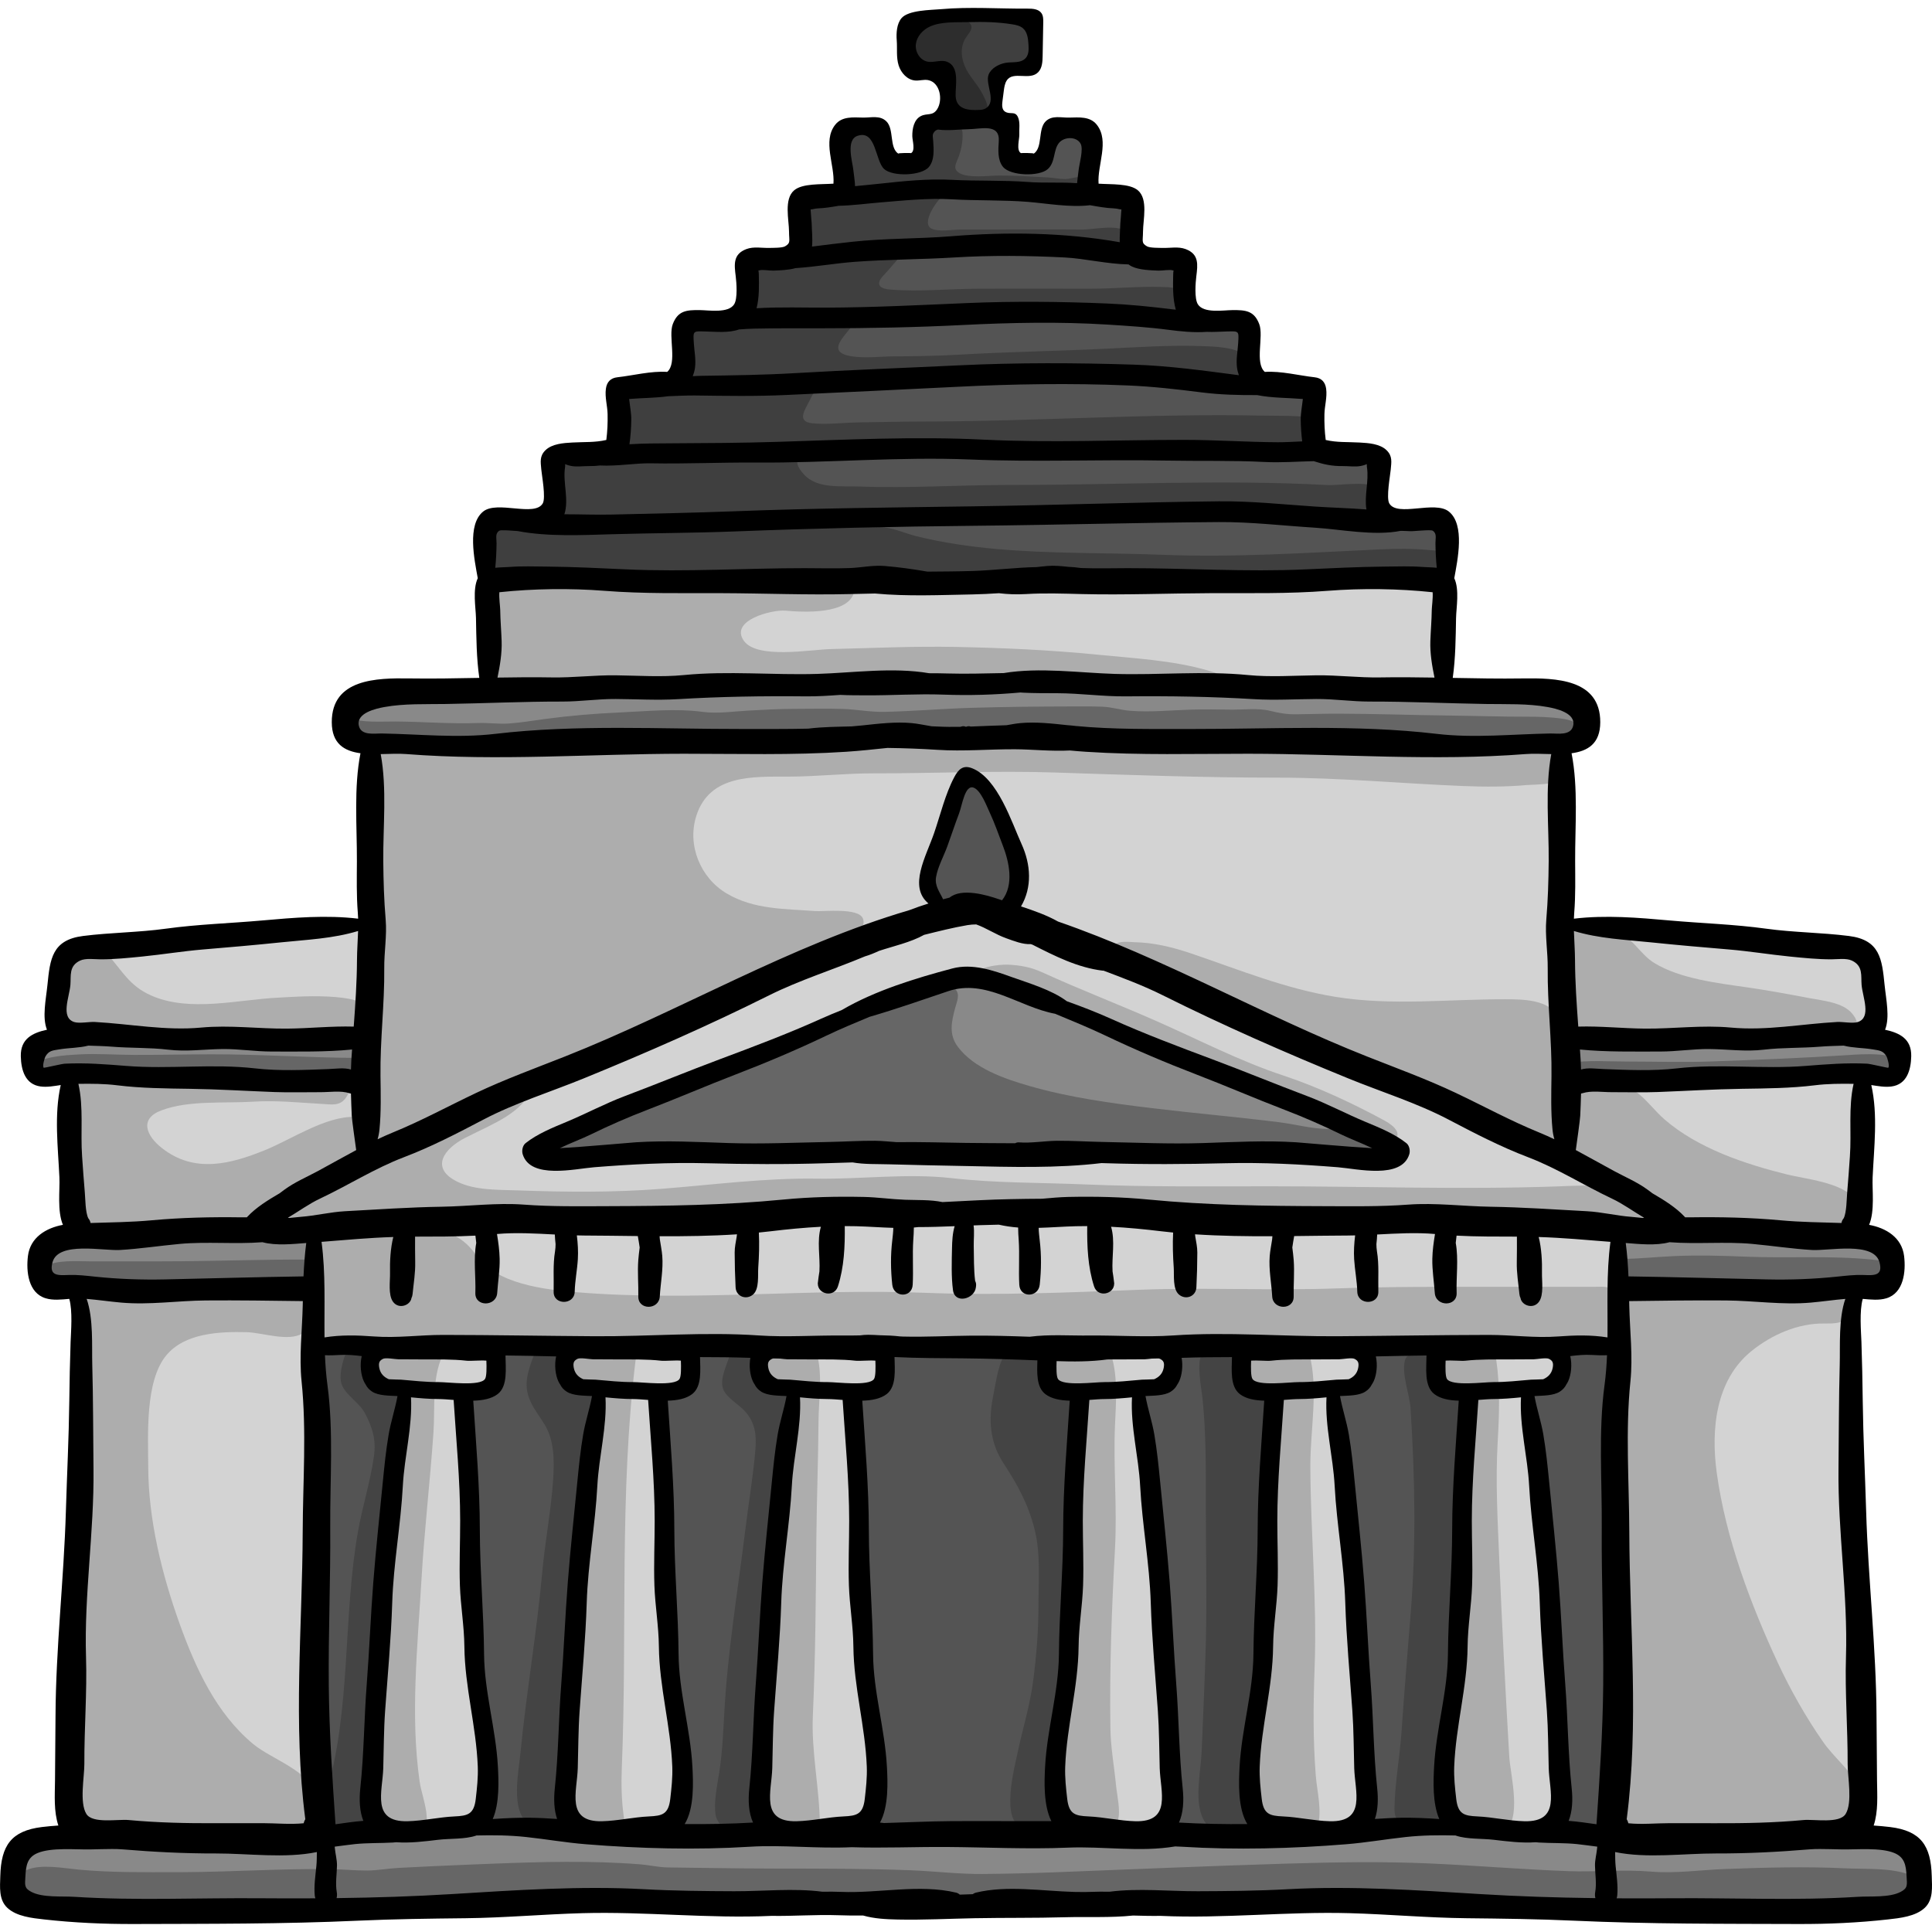 <?xml version="1.0" encoding="iso-8859-1"?>
<!-- Generator: Adobe Illustrator 19.0.0, SVG Export Plug-In . SVG Version: 6.00 Build 0)  -->
<svg version="1.1" id="Layer_1" xmlns="http://www.w3.org/2000/svg" xmlns:xlink="http://www.w3.org/1999/xlink" x="0px" y="0px"
	 viewBox="0 0 511.999 511.999" style="enable-background:new 0 0 511.999 511.999;" xml:space="preserve">
<path style="fill:#D3D3D3;" d="M17.9,482.28c0.046-1.508-0.245-3.03-0.489-4.529c-0.509-3.128,0.439-5.445,0.586-8.441
	c0.173-3.565,0.226-7.141,0.338-10.708c0.213-6.814,0.438-13.628,0.639-20.444c0.497-15.87,1.007-31.741,1.59-47.609
	c0.29-7.876,0.597-15.75,0.931-23.625c0.324-7.656-0.848-15.03-1.72-22.664c-0.174-1.529-0.553-3.339-1.983-3.908
	c-1.248-0.496-2.647,0.249-3.986,0.132c-1.753-0.153-3.075-1.808-3.433-3.531c-0.614-2.945,0.145-5.124,2.654-6.636
	c1.557-0.939,3.314-1.619,4.578-2.925c3.29-3.401,1.308-7.697,1.479-11.716c0.204-4.797,0.236-9.454-0.08-14.298
	c-0.309-4.737-0.006-9.354-0.941-14.063c-0.198-0.995-0.551-2.134-1.501-2.492c-1.284-0.484-2.538,0.806-3.896,0.999
	c-1.55,0.22-2.982-1.103-3.442-2.598c-0.462-1.496-0.198-3.108,0.07-4.65c0.305-1.761,0.882-3.847,2.593-4.364
	c0.831-0.251,1.779-0.054,2.548-0.457c0.964-0.504,1.264-1.729,1.348-2.813c0.214-2.783-0.319-5.562-0.497-8.347
	c-0.177-2.785,0.053-5.743,1.603-8.063c1.614-2.416,4.46-3.785,7.328-4.255c3.144-0.516,6.315,0.034,9.417-0.375
	c3.055-0.403,6.159-0.329,9.23-0.556c16.279-1.209,32.557-2.419,48.836-3.627c1.352-0.1,2.786-0.23,3.875-1.04
	c1.684-1.255,1.945-3.669,1.744-5.759c-0.584-6.046,0.389-12.225,0.655-18.325c0.276-6.297,0.432-12.6,0.426-18.903
	c-0.001-1.199-0.055-2.534-0.905-3.381c-0.689-0.687-1.719-0.862-2.617-1.236c-2.335-0.972-3.874-3.58-3.596-6.094
	c0.312-2.811,2.647-5.066,5.273-6.118c2.626-1.052,5.525-1.125,8.353-1.185c5.139-0.108,10.277-0.217,15.414-0.326
	c2.076-0.044,4.271-0.121,6.022-1.237c1.926-1.226,2.955-3.528,3.191-5.8c0.265-2.546-0.307-4.985-0.011-7.513
	c0.311-2.653,0.153-5.353,0.024-8.021c-0.307-6.326-0.477-12.687-0.516-19.074c-0.005-0.836-0.005-1.702,0.332-2.468
	c0.966-2.201,3.988-2.423,6.362-2.042c2.079,0.335,4.155,0.871,6.257,0.741s4.308-1.089,5.243-2.975
	c1.077-2.175,0.177-4.751-0.542-7.07s-1.118-5.178,0.611-6.88c1.271-1.251,3.237-1.388,5.021-1.388
	c5.187,0.002,9.92-0.328,11.748-5.933c1.11-3.402-0.981-8.733,1.904-11.298c2.276-2.023,5.825-0.444,8.859-0.699
	c3.553-0.297,6.561-3.683,6.438-7.245c-0.092-2.675-1.659-5.528-0.345-7.86c1.126-1.999,3.794-2.448,6.087-2.387
	c3.848,0.102,7.572-0.165,10.162-3.46c2.037-2.592,0.741-7.556,0.602-10.602c-0.024-0.525-0.038-1.091,0.253-1.529
	c0.404-0.61,1.229-0.743,1.956-0.821c4.2-0.449,8.399-0.899,12.599-1.348c0.034-3.862,0.07-7.724,0.104-11.587
	c0.007-0.822,0.028-1.693,0.47-2.387c1.069-1.68,3.577-1.208,5.529-1.599c8.692-1.744,0.686-13.473,6.842-16.878
	c2.304-1.275,5.362-0.066,6.948,2.033c1.588,2.101,2.036,4.831,2.282,7.453c1.949,1.229,4.556,1.331,6.596,0.26
	c2.039-1.071,3.435-3.276,3.53-5.578c0.08-1.937-0.616-4.152,0.621-5.644c0.713-0.86,1.876-1.186,2.757-1.872
	c2.308-1.797,2.045-5.3,1.56-8.184c-0.205-1.221-0.497-2.58-1.53-3.262c-0.761-0.503-1.733-0.502-2.632-0.663
	c-3.017-0.545-5.475-3.335-5.636-6.397c-0.209-3.978,2.509-6.369,6.06-6.417c4.59-0.064,9.141-1.096,13.758-1.142
	c4.542-0.046,9.094,0.941,13.951,1.507c0.369,0.042,0.63,7.774,0.494,8.38c-0.401,1.78-1.596,3.498-3.354,3.986
	c-1.298,0.359-2.718,0.016-4.006,0.412c-2.791,0.859-3.472,4.623-2.66,7.429c0.812,2.805,2.58,5.344,2.851,8.251
	c0.179,1.929-0.315,3.936,0.279,5.78c0.613,1.904,2.441,3.354,4.434,3.518c1.993,0.164,4.034-0.97,4.948-2.749
	c1.044-2.03,0.706-4.695,2.209-6.412c1.954-2.234,5.933-1.242,7.641,1.185c1.709,2.427,1.759,5.621,1.61,8.585
	c-0.104,2.073-0.117,4.512,1.539,5.766c1.159,0.879,2.743,0.835,4.166,1.135c3.03,0.637,6.002,3.491,6.805,6.521
	c0.827,3.123-1.791,6.928,1.103,9.602c2.797,2.581,7.985-0.072,10.856,2.427c1.81,1.575,1.718,4.361,1.501,6.751
	c-0.217,2.389-0.246,5.195,1.621,6.701c2.139,1.725,5.274,0.63,8.017,0.803c4.782,0.303,8.077,3.756,6.839,8.316
	c-0.697,2.568-1.456,5.613,0.258,7.649c0.985,1.17,2.571,1.661,4.095,1.788c1.524,0.127,3.061-0.052,4.586,0.059
	c2.529,0.184,5.038,1.215,6.769,3.068c2.896,3.097,1.621,6.705,2.549,10.385c0.655,2.597,2.643,5.051,5.298,5.397
	c2.697,0.352,5.462-1.471,8.048-0.633c1.732,0.562,2.918,2.242,3.365,4.008c0.447,1.766,0.272,3.624,0.046,5.431
	c-0.328,2.62-0.512,5.829,1.671,7.315c1.665,1.133,3.883,0.641,5.885,0.418c2.519-0.282,5.227-0.007,7.282,1.477
	c4.191,3.027,3.049,12.553,3.802,17.123c0.974,5.919-0.782,13.236-1.244,19.216c-0.126,1.631-0.232,3.363,0.534,4.809
	c1.261,2.379,4.377,3.063,7.063,2.884c3.942-0.263,7.668-0.545,11.628-0.438c4.75,0.13,12.129,0.214,15.883,3.56
	c2.197,1.957,3.002,5.67,1.058,7.879c-1.372,1.559-3.766,2.098-4.778,3.912c-0.596,1.067-0.577,2.359-0.542,3.581
	c0.205,7.189,0.414,14.274,0.121,21.391c-0.191,4.655-0.384,9.308-0.575,13.963c-0.098,2.384-0.095,5.055,1.554,6.781
	c1.759,1.841,4.674,1.845,7.192,1.471c8.312-1.232,17.286,0.719,25.625,1.563c8.955,0.907,18.34,2.769,27.333,2.769
	c3.984,0.403,7.968,0.807,11.952,1.21c1.438,0.146,5.107-0.172,6.263,0.604c1.137,0.765,1.295,3.168,1.827,4.515
	c0.892,2.257,2.095,4.037,2.157,6.542c0.095,3.763-0.643,7.692-0.991,11.439c-0.055,0.594-0.069,1.29,0.391,1.668
	c0.39,0.319,0.95,0.266,1.454,0.272c2.654,0.027,5.046,2.46,5.029,5.113c-0.017,2.654-2.441,5.055-5.094,5.048
	c-1.435-0.004-3.175-0.503-4.088,0.604c-0.511,0.62-0.502,1.503-0.468,2.306c0.25,5.856,0.983,11.928,0.55,17.765
	c-0.434,5.846-0.677,11.673-0.832,17.533c-0.049,1.887,0.067,4.113,1.642,5.153c0.955,0.63,2.194,0.621,3.25,1.058
	c1.805,0.747,2.846,2.736,3.029,4.681c0.183,1.945-0.339,3.88-0.856,5.762c-2.961-1.164-6.612-0.254-8.679,2.162
	c-2.813,3.288-1.329,6.13-0.521,9.638c0.996,4.326,0.394,9.684,0.575,14.131c0.377,9.265,0.753,18.529,1.13,27.793
	c0.626,15.405,1.252,30.81,1.878,46.215c0.27,6.627,0.954,13.083-0.359,19.563c-1.466,7.235-0.336,15.771-0.384,23.151
	c-0.006,0.855-0.001,1.752,0.405,2.503c1.063,1.967,3.871,1.72,6.088,2.015c6.777,0.9,11.015,10.606,5.779,15.48
	c-4.765,4.434-12.316,3.147-18.241,3.387c-17.24,0.7-34.576,1.05-51.79,0.074c-56.504-3.2-113.023-2.301-169.555-1.832
	c-25.111,0.209-50.231-0.521-75.341-0.246c-36.891,0.403-73.776,1.354-110.664,2.011c-15.699,0.28-31.407,0.74-47.1,0.476
	c-7.261-0.123-14.391-1.271-21.538-2.434c-1.767-0.287-4.476-0.148-5.933-1.352c-1.931-1.595-1.669-5.075-1.642-7.297
	c0.021-1.668,0.047-3.372,0.609-4.942c0.562-1.57,1.767-3.011,3.389-3.398c1.903-0.454,3.93,0.6,5.826,0.12
	c1.877-0.474,3.109-2.369,3.439-4.275C17.849,483.105,17.887,482.693,17.9,482.28z"/>
<g>
	<path style="fill:#545454;" d="M253.735,30.853c-2.807-0.14-6.668-0.753-8.631,1.322c-2.106,2.227,0.084,7.158-0.856,9.882
		c-3.229,0.418-6.224,2.304-9.625,2.043c-0.21-3.557-0.911-6.853-1.1-10.398c-2.447-0.123-8.175-0.86-9.676,1.421
		c-0.915,1.391-0.45,5.596-0.511,7.285c-0.09,2.43,0.105,4.897-0.033,7.314c-3.141,0.739-6.473,0.662-9.629,1.573
		c-3.922,1.131-2.388,4.055-2.214,7.718c0.094,1.979,1.014,5.479-0.375,6.596c-0.713,0.574-3.409,0.606-4.418,0.905
		c-1.99,0.59-5.418,1.25-7.059,2.615c-3.963,3.296,1.93,11.416-2.323,14.844c-1.977,1.594-7.72,0.987-10.141,1.105
		c-3.462,0.168-6.383-0.448-6.354,3.183c0.02,2.397,0.524,4.754,0.406,7.183c-0.054,1.107,0.292,5.749-0.385,6.592
		c-1.133,1.41-5.9,0.417-7.551,0.544c-2.124,0.163-8.719-0.792-9.841,1.737c-0.376,0.847,1.019,4.079,1.103,5.144
		c0.197,2.507,0.232,5.207-0.331,7.659c-0.65,2.833-1.026,2.432-3.944,2.644c-2.161,0.157-4.366,0.543-6.531,0.505
		c-2.104-0.037-4.57-0.72-6.304,1.044c-1.389,1.413-0.967,3.461-0.979,5.49c-0.019,3.203,1.057,9.295-2.359,11.178
		c-3.625,1.997-8.211,0.564-11.911,1.196c-1.944,0.332-1.897,0.177-2.472,2.248c-0.713,2.566-0.848,6.171-0.639,8.836
		c0.402,5.107,4.458,3.412,8.641,3.237c19.515-0.814,39.223-1.277,58.789-1.277c10.75,0,21.373,0.937,32.099,1.255
		c9.992,0.297,20.068,0.206,30.088-0.588c11.864-0.941,23.954-0.997,35.852-1.19c16.484-0.269,32.782,0.968,49.217,1.559
		c6.753,0.243,13.528-0.213,20.278,0.114c4.544,0.22,9.401,0.654,13.941,0.397c1.888-0.107,2.789-0.32,3.658-1.656
		c1.508-2.316,1.025-6.515,1.358-9.17c0.423-3.374,0.237-4.129-3.292-3.977c-3.803,0.165-10.026,1.354-13.498-0.597
		c0.595-2.936-0.018-5.585-0.252-8.621c-0.203-2.621,0.795-7.598-1.42-9.079c-3.521-2.354-9.681,1.318-13.366-1.208
		c-2.329-1.596-2.74-5.904-2.876-8.565c-0.106-2.09,0.128-4.187-0.568-6.216c-0.733-2.134-0.014-1.195-1.926-2.048
		c-3.738-1.666-9.949,0.49-13.349-1.79c-2.282-1.529-1.256-7.355-1.582-9.911c-0.647-5.064-0.172-6.875-5.788-6.616
		c-2.876,0.133-10.049,1.2-11.791-1.824c-0.948-1.649,0.278-5.951,0.287-7.778c0.011-2.109-0.514-4.182-0.569-6.271
		c-3.011-0.266-9.963,0.019-11.983-2.474c-2.354-2.906-0.842-9.527-1.547-13.118c-1.415-0.002-2.651-0.567-4.03-0.741
		c-1.494-0.19-4.234,0.644-5.432-0.55c-1.813-1.807-0.73-7.526-0.73-9.731c-0.001-3.642,0.573-6.134-3.61-7.098
		c-1.107-0.254-4.003-0.677-5.091-0.299c-1.674,0.582-0.851,0.245-1.659,1.952c-1.483,3.135-0.631,6.747-4.294,6.943
		c-2.298,0.124-5.431-0.382-6.491-2.029c-1.964-3.05,1.163-7.955-2.473-9.871c-3.249-1.712-7.454-0.586-10.899-0.544
		C254.43,30.882,254.09,30.871,253.735,30.853z"/>
	<path style="fill:#545454;" d="M256.084,206.642c-1.698,0.811-1.938,4.13-2.47,5.676c-1.876,5.45-4.711,10.247-6.041,15.979
		c-1.182,5.088-2.286,11.094,3.216,13.595c3.892,1.77,10.855,4.912,14.197,0.478c3.147-4.174,4.882-10.265,4.52-15.444
		c-0.449-6.423-2.963-14.682-8.461-18.572c-0.983-0.695-3.465-2.225-4.751-1.798C256.222,206.582,256.151,206.611,256.084,206.642z"
		/>
	<path style="fill:#545454;" d="M98.482,357.573c-0.286-0.545-0.726-0.704-2.106-1.01c-1.764-0.39-3.947-0.04-5.721,0.179
		c-1.127,0.139-4.636,0.006-5.459,0.548c-1.244,0.818-0.889,1.997-0.965,3.656c-0.422,9.352,0.048,18.758-0.379,28.063
		c-0.459,9.992-0.795,20.003-0.385,30.002c0.544,13.245,0.977,27.274,0.28,40.493c-0.356,6.755-1.944,19.284,2.58,25.182
		c1.759,2.293,11.709,3.068,13.488,0.404c1.81-2.71-1.056-11.275-1.422-14.126c-0.787-6.121-1.471-12.146-0.547-18.251
		c0.973-6.424,0.907-13.017,1.682-19.485c1.024-8.539,1.846-17.125,2.784-25.672c0.934-8.521,2.09-16.954,3.677-25.372
		c0.564-2.996,2.771-10.373,0.904-13.096c-1.441-2.101-4.057-1.053-5.915-2.513c-2.65-2.081-1.198-5.018-2.03-7.66
		C98.752,358.292,98.64,357.874,98.482,357.573z"/>
	<path style="fill:#545454;" d="M132.305,356.687c0.134,2.651-0.634,5.272-1.357,7.797c-0.395,1.376-0.872,3.837-2.013,4.556
		c-1.491,0.938-3.65,0.031-5.105,0.329c-2.084,0.426-0.838,3.301-0.862,4.963c-0.12,7.852-0.14,15.73,0.189,23.602
		c0.246,5.905,1.013,11.516,1.752,17.345c0.474,3.737,0.362,7.534,0.673,11.286c0.5,6.025,1.049,12.036,1.527,18.065
		c0.203,2.553-0.15,5.061-0.034,7.618c0.13,2.845,0.644,5.677,1.001,8.498c0.543,4.286,1.311,8.693,1.184,13.024
		c-0.068,2.313-1.838,7.178,0.079,8.691c0.885,0.697,2.233,0.602,3.249,0.795c2.22,0.422,4.298,0.828,6.566,0.977
		c2.167,0.141,4.221,0.606,6.363,0.859c0.719,0.085,2.56,0.561,3.209,0.296c1.991-0.813,1.067-6.416,1.133-8.112
		c0.355-9.018-0.226-18.156-0.144-27.197c0.053-5.934,0.948-11.899,1.244-17.831c0.338-6.788-0.115-14.227,1.368-20.884
		c0.571-2.564,1.681-4.837,2.152-7.507c0.635-3.593,1.176-7.203,1.663-10.819c0.758-5.608,0.811-11.241,1.54-16.835
		c0.231-1.771,1.777-8.302,0.172-9.626c-0.561-0.463-2.202,0.218-2.811,0.247c-1.219,0.059-2.311-0.143-3.378-0.746
		c-1.78-1.006-1.975-2.282-2.092-4.262c-0.133-2.234,1.361-3.657-1.147-4.54c-1.803-0.635-3.874-0.574-5.746-0.992
		C140.469,355.79,136.277,356.833,132.305,356.687z"/>
	<path style="fill:#545454;" d="M200.392,359.04c0.829,2.864,1.285,6.455,4.493,7.634c1.528,0.562,4.285,0.046,5.069,1.676
		c0.831,1.726-0.451,5.3-0.602,7.018c-1.15,13.085-2.092,26.228-3.374,39.31c-1.495,15.258-4.226,30.559-4.959,45.873
		c-0.296,6.185,0.147,11.967,1.327,18.014c0.484,2.485,0.517,5.147,1.496,7.495c-4.273,2.062-10.238,0.007-14.756,0.326
		c-2.077,0.147-3.955,0.249-6.03,0.004c-0.867-0.103-2.663,0.042-3.336-0.368c-1.674-1.021-0.445-2.926,0.119-4.53
		c1.422-4.044,1.019-8.188,0.807-12.421c-0.291-5.807-1.596-11.494-1.954-17.296c-0.979-15.887-0.742-31.815-1.775-47.708
		c-0.508-7.805-1.081-15.486-1.989-23.258c-0.333-2.857-0.516-5.746-1.116-8.563c-0.242-1.137-0.642-1.27,0.053-1.993
		c0.7-0.727,4.232-1.479,5.204-1.751c1.089-0.305,1.905-0.252,2.701-1.169c2.432-2.798,0.613-8.811,3.339-10.787
		c2.454-1.779,6.04-0.426,8.72-0.047C196.164,356.836,199.55,356.132,200.392,359.04z"/>
	<path style="fill:#545454;" d="M269.883,356.48c1.449,0.124,3.223-0.064,4.516,0.666c3.462,1.952-1.394,8.535,3.2,10.553
		c2.641,1.16,8.368-0.641,8.997,3.024c0.474,2.762-0.6,6.311-0.697,9.119c-0.117,3.371-0.16,6.739-0.16,10.115
		c0,8.019,0.564,16.062,0.014,24.066c-0.684,9.97-2.277,20.044-3.576,29.957c-1.105,8.434-1.588,16.926-1.857,25.424
		c-0.119,3.768-0.313,7.529-0.335,11.299c-0.006,1.012,0.343,3.7-0.157,4.639c-1.03,1.938-5.525,0.846-7.341,0.792
		c-6.389-0.193-12.865-0.234-19.276-0.219c-6.801,0.016-13.758,1.528-20.525,0.194c-3.367-0.663-0.577-6.438-0.332-8.885
		c1.114-11.18-0.88-22.933-1.899-34.053c-1.508-16.463-2.419-32.896-3.074-49.418c-0.298-7.525-1.633-14.842-2.211-22.292
		c-0.199-2.559,1.495-2.452,3.915-2.423c2.383,0.027,4.082,1.238,4.884-1.301c0.877-2.772-0.556-7.011,0.904-9.434
		c1.197-1.987,4.884-2.167,6.908-2.427c4.517-0.583,10.361-1.481,14.861-0.748C261.052,355.845,265.397,356.096,269.883,356.48z"/>
	<path style="fill:#545454;" d="M312.126,358.21c-0.432,2.581-0.233,7.221-2.652,8.799c-2.111,1.378-6.138-0.516-7.907,1.262
		c-1.269,1.276,0.292,5.206,0.492,6.835c0.689,5.631,1.251,11.267,1.692,16.929c0.569,7.323,1.157,14.637,1.864,21.948
		c0.72,7.446,2.392,14.718,3.296,22.135c1.422,11.649,1.568,23.242,2.039,34.941c0.093,2.315-0.165,4.628-0.344,6.932
		c-0.158,2.026-1.446,4.793-1.08,6.794c0.278,1.528,0.635,1.27,2.204,1.477c2.65,0.35,5.167,1.276,7.853,1.461
		c2.813,0.193,5.581-0.436,8.401-0.151c1.542,0.157,2.633,0.428,3.948-0.629c2.634-2.118,1.285-7.602,1.043-10.53
		c-0.558-6.746-0.763-13.372-0.376-20.116c0.363-6.311,1.423-12.645,2.22-18.916c1.079-8.494,2.396-17.299,2.182-25.888
		c-0.173-6.985-0.766-14.011-0.477-21.001c0.247-5.977,4.201-20.453-3.962-22.88c-1.833-0.546-3.148-1.028-3.519-3.151
		c-0.339-1.94,1.072-4.122,0.509-5.998c-0.649-2.158-3.047-2.104-4.974-2.375C320.648,355.535,317.146,355.998,312.126,358.21z"/>
	<path style="fill:#545454;" d="M363.044,357.702c0.072,2.505-0.504,5.568-2.485,7.331c-1.613,1.437-5.437,0.666-6.495,2.48
		c-0.34,0.584-0.046,1.401,0.015,2.051c0.214,2.297,0.234,4.61,0.428,6.917c0.469,5.597,1.013,11.183,1.302,16.793
		c0.652,12.682,3.12,25.292,4.282,37.937c1.006,10.936,1.602,21.892,1.601,32.875c0,5.194-0.511,10.356-0.508,15.547
		c0.002,2.708-0.984,5.332,2.057,5.803c4.86,0.753,9.592,0.055,14.458,0.284c1.363,0.065,5.621,0.952,6.672-0.424
		c0.597-0.782-0.123-3.044-0.167-3.97c-0.19-3.885-0.106-7.785-0.309-11.676c-0.375-7.181,0.345-14.102,1.316-21.214
		c2.31-16.938,4.103-33.908,3.417-51.038c-0.276-6.892-0.788-14.077-0.252-20.96c0.118-1.509,1.42-5.21,0.568-6.59
		c-0.561-0.909-2.691-1.507-3.639-1.832c-1.737-0.595-4.244-0.464-5.192-2.191c-1.235-2.249,0.46-5.129,0.439-7.408
		c-0.018-2.048-1.06-2.161-3.001-2.472C373.203,355.249,368.792,356.224,363.044,357.702z"/>
	<path style="fill:#545454;" d="M413.625,358.04c0.657,1.845,1.819,6.331-0.348,7.447c-0.838,0.431-2.803,0.189-3.794,0.411
		c-1.252,0.283-3.755,0.846-4.67,1.813c-0.917,0.967-0.613,1.66-0.45,2.875c0.331,2.474,0.199,4.921,0.419,7.404
		c0.51,5.766,1.262,11.511,1.784,17.278c2.288,25.296,7.437,50.805,6.002,76.295c-0.126,2.237,0.138,4.471,0.047,6.727
		c-0.053,1.318-1.271,4.791-0.528,5.891c0.611,0.902,4.727,1.031,5.785,1.272c2.513,0.574,4.836,0.88,7.409,0.795
		c0.046-4.196,0.964-8.321,1.372-12.491c0.802-8.18,1.667-16.32,2.063-24.535c0.881-18.287-0.756-36.232-1.349-54.482
		c-0.225-6.943-0.352-13.908-0.385-20.851c-0.021-4.582,0.362-9.604-0.377-14.14c-0.319-1.959-0.396-2.593-2.238-2.893
		C420.661,356.251,416.186,356.3,413.625,358.04z"/>
</g>
<g>
	<path style="fill:#898989;" d="M417.124,276.323c21.466-2.159,43.779-2.485,65.389-2.474c7.701,0.004,18.889-1.635,21.482,7.42
		c-3.036,3.068-12.46,1.438-16.548,1.615c-9.802,0.422-19.686,0.02-29.519,0.24c-11.138,0.25-22.509,1.254-33.545,2.774
		c-1.851,0.256-4.724,1.463-6.179,0.009c-1.471-1.471-2.224-9.357-0.774-10.546C417.916,275.311,418.227,275.527,417.124,276.323z"
		/>
	<path style="fill:#898989;" d="M431.965,327.645c4.565-2.511,13.645-1.555,18.978-1.785c7.845-0.338,15.763-0.101,23.618-0.068
		c6.689,0.027,17.971-0.835,22.932,4.311c3.314,3.439,2.825,9.979-2.264,11.455c-4.679,1.357-11.842-0.018-16.688-0.001
		c-7.423,0.026-14.889,0.328-22.305,0.63c-6.177,0.252-12.169,0.851-18.333,0.603c-2.54-0.103-6.977-1.559-9.314-0.642
		c0.113-2.313,1.364-4.593,1.507-6.936C430.222,333.083,428.896,331,431.965,327.645z"/>
	<path style="fill:#898989;" d="M249.861,259.318c-2.931,2.236-7.374,3.314-10.76,4.698c-7.199,2.944-14.636,5.521-22.013,7.969
		c-11.521,3.824-22.463,8.574-33.535,13.485c-8.592,3.81-17.006,8.171-25.757,11.583c-3.842,1.497-14.756,4.115-15.494,9.291
		c1.832,1.217,5.092,0.669,7.214,0.603c5.686-0.177,11.417-0.998,17.11-0.975c13.495,0.053,26.992,0.933,40.496,0.959
		c30.839,0.058,61.683-0.614,92.519-0.617c12.309-0.001,24.573,0.503,36.855,0.626c5.429,0.054,10.883,0.511,16.309,0.278
		c2.611-0.112,12.648-0.293,14.293-2.835c2.307-3.564-8.487-5.849-10.849-6.764c-11.568-4.477-23.208-8.653-34.675-13.413
		c-12.053-5.002-24.434-9.549-36.347-14.823C274.818,264.776,263.593,259.181,249.861,259.318z"/>
	<path style="fill:#898989;" d="M91.563,274.159c-7.755,1.786-16.591,1.06-24.496,1.263c-11.049,0.282-21.962-0.055-32.975-0.338
		c-4.785-0.123-26.444-2.245-27.257,4.95c-0.879,7.773,20.229,5.885,23.718,5.875c16.874-0.047,33.739,0.636,50.657,0.617
		c3.161-0.004,12.271,1.973,14.858-0.204C98.776,284.044,98.418,272.953,91.563,274.159z"/>
	<path style="fill:#898989;" d="M81.67,325.48c-17.157,0-34.535-1.82-51.654-0.223c-4.996,0.465-10.906,0.379-15.722,1.924
		c-3.146,1.008-3.583,2.792-3.967,5.975c-1.238,10.266,15.339,8.005,22.093,8.325c8.478,0.401,16.938,0.849,25.422,1.011
		c5.845,0.111,12.621,0.652,18.338-0.618c2.925-0.649,4.596-1.523,5.565-4.32C82.6,335.095,83.599,328.75,81.67,325.48z"/>
	<path style="fill:#898989;" d="M230.632,181.089c-17.304-0.548-35.898-3.308-52.95-0.414c-8.665,1.471-18.54,0.099-27.362,0.265
		c-9.618,0.181-19.236,0.474-28.858,0.465c-7.475-0.007-16.805-0.289-23.984,2.25c-3.462,1.224-8.665,5.742-6.302,9.823
		c2.747,4.743,14.717,4.062,19.274,4.01c12.332-0.141,24.701-0.225,37.031,0.094c4.224,0.11,8.041,1.429,12.269,1.089
		c6.359-0.511,12.698-1.266,19.062-1.74c18.309-1.365,36.663-1.949,55.006-2.624c10.736-0.395,20.79,1.651,31.506,1.566
		c12.687-0.101,25.372-0.303,38.059-0.449c25.382-0.292,50.787-0.377,76.143,0.99c8.845,0.477,17.681,1.13,26.494,2.012
		c3.663,0.368,8.687,0.974,11.603-2.046c2.522-2.614,4.143-8.264,0.926-10.644c-3.387-2.506-9.919-1.752-13.783-2.011
		c-9.631-0.646-19.273-0.919-28.893-1.707c-20.967-1.718-42.164-1.886-63.183-2.705c-14.698-0.573-29.427-0.275-44.105,0.649
		c-5.862,0.369-11.368,1.704-17.08,2.354C244.851,183.071,237.355,181.302,230.632,181.089z"/>
	<path style="fill:#898989;" d="M252.952,5.176c-2.893,0-6.619-0.617-9.435-0.012c-2.657,0.571-2.154,0.343-2.622,2.802
		c-0.455,2.383-0.687,10.923,1.843,11.77c2.54,0.851,6.412-3.029,8.29,0.283c1.318,2.326-0.015,7.927,0.11,10.773
		c3.984,0.517,8.283-1.025,12.279,0.016c1.11-3.034-0.814-7.579,0.598-10.178c1.449-2.666,6.276-0.375,8.599-2.761
		c1.482-1.523,2.938-10.784,1.528-12.549c-1.159-1.451-4.287-0.365-6.129-0.438C262.407,4.656,256.964,5.628,252.952,5.176z"/>
	<path style="fill:#898989;" d="M123.685,505.148c5.986-0.097,11.968-0.259,17.953-0.471c16.726-0.593,33.468-1.37,50.204-0.725
		c20.884,0.806,41.771,2.773,62.687,1.863c8.729-0.381,17.176-2.289,25.996-2.811c10.06-0.596,20.142-1.032,30.219-0.643
		c11.985,0.463,23.967,0.891,35.954,1.328c21.981,0.802,43.866,0.276,65.808,2.284c9.782,0.895,19.79,0.053,29.672,0.346
		c10.133,0.3,20.26,0.862,30.4,0.864c9.882,0.001,20.2,0.492,29.964-1.347c3.045-0.574,7.13-1.705,7.746-5.227
		c0.319-1.826-0.094-6.073-0.802-7.741c-2.122-4.993-10.658-6.394-15.482-6.613c-13.499-0.611-27.211,0.165-40.726,0.295
		c-16.756,0.161-34.152,1.506-50.725-0.498c-8.886-1.074-17.801-2.273-26.774-2.077c-7.396,0.161-14.737,1.258-22.064,2.287
		c-7.136,1.003-13.079,2.454-20.192,1.488c-8.046-1.092-16.754-0.431-24.88-0.67c-22.449-0.662-45.441-2.505-67.791-1.382
		c-10.729,0.538-21.49,1.643-32.238,1.718c-20.603,0.143-40.854-2.068-61.361-3.136c-10.23-0.534-20.699,0.1-30.909,0.551
		c-20.101,0.887-40.179,3.506-60.363,2.602c-10.127-0.454-20.269-0.589-30.415-0.589c-5.038,0-13.271-1.217-17.498,1.777
		c-3.801,2.692-7.437,6.872-5.763,11.95c2.405,7.295,11.762,6.305,17.93,6.326c14.085,0.048,28.17,1.16,42.268,1.146
		c11.851-0.012,23.731-0.581,35.561-1.137c3.298-0.156,6.69,0.293,9.936-0.396c2.9-0.616,5.134-1.255,8.2-1.275
		C118.694,505.217,121.189,505.188,123.685,505.148z"/>
</g>
<g>
	<path style="fill:#ADADAD;" d="M430.345,342.74c-1.403,5.465-0.138,12.341-0.273,18.009c-0.183,7.646,0.057,15.373-0.29,23.008
		c-0.633,13.949-3.203,28.103-2.882,42.064c0.287,12.508,0.455,25.024,0.578,37.536c0.055,5.541-0.378,11.009-0.508,16.521
		c-0.028,1.211-0.323,3.432,0.216,4.54c0.839,1.729,0.329,1.001,2.167,1.563c2.356,0.72,5.752,0.009,8.169-0.085
		c5.205-0.205,10.268,0.504,15.48,0.087c7.19-0.575,14.168-1.486,21.389-0.853c7.874,0.689,25.755,1.317,17.842-12.325
		c-2.37-4.087-6.39-7.298-9.103-11.198c-4.533-6.516-8.605-13.678-11.951-20.87c-7.315-15.724-13.859-33.176-16.22-50.409
		c-1.549-11.306-0.405-24.518,9.205-32.286c5.376-4.346,12.331-7.403,19.33-7.301c5.278,0.077,7.323-0.666,6.369-6.647
		c-0.831-5.208-7.571-2.488-11.684-2.229c-9.697,0.611-19.452,0.588-29.136,0.079C442.754,341.615,436.55,342.389,430.345,342.74z"
		/>
	<path style="fill:#ADADAD;" d="M396.54,360.502c1.02,7.177,0.786,14.209,0.366,21.44c-0.617,10.643-0.012,21.088,0.43,31.712
		c0.721,17.35,1.632,34.673,2.643,52.006c0.257,4.405,3.578,17.28-1.621,19.468c-4.322,1.819-11.912,0.015-14.142-4.307
		c-1.471-2.853-0.74-6.576-0.878-9.681c-0.225-5.087-0.264-10.201,0.158-15.291c0.77-9.313,2.753-18.467,3.368-27.812
		c1.195-18.137,4.146-36.726,3.517-54.906c-0.197-5.7-5.696-3.531-8.605-7.662c-1.217-1.728-3.922-5.918-2.106-7.633
		c1.474-1.393,6.877-1.271,8.733-1.438C392.325,356.045,396.088,357.259,396.54,360.502z"/>
	<path style="fill:#ADADAD;" d="M346.978,358.783c2.487,9.222,0.251,20.195,0.276,29.658c0.047,17.818,1.798,35.681,1.132,53.509
		c-0.357,9.559-0.447,19.09,0.311,28.632c0.336,4.226,1.695,9.188,0.522,13.366c-3.929-0.095-8.885,1.264-12.652,0.323
		c-2.606-0.65-3.209-4.599-3.773-7.324c-2.783-13.416,1.672-26.134,3.301-39.395c0.879-7.153,0.644-14.069,0.571-21.231
		c-0.072-7.072,0.743-13.964,1.081-21.002c0.315-6.57-0.075-13.143,0.412-19.703c0.258-3.464,0.934-6.064-2.836-7.313
		c-2.192-0.727-3.406-0.046-4.904-2.062c-0.846-1.138-1.55-3.861-1.565-5.18c-0.034-3.043,1.087-3.101,3.983-3.385
		C338.198,357.148,342.757,357.038,346.978,358.783z"/>
	<path style="fill:#ADADAD;" d="M294.551,359.356c1.758,5.674,1.179,12.543,0.93,18.416c-0.462,10.859,0.598,21.703,0.007,32.544
		c-0.869,15.957-1.464,31.712-1.223,47.683c0.078,5.171,1.01,10.125,1.509,15.248c0.231,2.373,1.238,6.715,0.496,9.051
		c-1.395,4.392-10.327,1.804-13.471,0.16c-5.524-2.886-3.429-9.547-3.432-15.244c-0.004-9.221,2.05-18.149,2.873-27.306
		c0.852-9.476,2.19-18.969,2.799-28.488c0.581-9.064-0.304-18.238,0.33-27.294c0.331-4.728,3.914-11.728-1.127-14.465
		c-1.799-0.977-4.215-1.308-5.459-2.976c-1.568-2.103-0.753-6.045-1.418-8.427C283.136,357.349,288.472,358.916,294.551,359.356z"/>
	<path style="fill:#ADADAD;" d="M216.628,359.356c1.342,5.567,0.329,11.613,0.286,17.272c-0.077,10.232-0.465,20.459-0.567,30.697
		c-0.154,15.659-0.224,31.569-0.93,47.213c-0.445,9.876,1.774,19.293,1.853,29.057c0.018,2.151,0.673,2.41-1.61,2.966
		c-2.112,0.514-7.119-0.762-9.153-1.574c-4.292-1.713-4.548-9.411-5.356-13.668c-1.909-10.048,0.908-20.927,2.224-30.935
		c2.542-19.342,1.93-39.163,4.801-58.475c0.398-2.678,3.229-11.803,0.735-13.613c-0.727-0.528-2.282,0.11-3.184-0.318
		c-1.29-0.61-1.713-1.836-2.486-2.884c-1.336-1.811-2.346-3.425-1.486-5.707C207.952,360.013,215.575,358.556,216.628,359.356z"/>
	<path style="fill:#ADADAD;" d="M168.499,359.928c-4.443,35.856-2.248,72.418-3.709,108.463c-0.179,4.412-0.093,8.458,0.485,12.811
		c0.362,2.723,0.627,2.767-1.838,3.632c-3.849,1.35-11.455,0.707-12.917-3.259c-2.721-7.384-0.73-17.483,0.293-24.979
		c1.278-9.358,1.64-19.012,2.284-28.442c0.753-11.008,2.303-21.927,2.514-32.971c0.092-4.804,0.027-9.511,0.496-14.3
		c0.3-3.069,1.311-6.179,1.517-9.232c0.263-3.895-3.481-3.159-6.331-5.708c-1.552-1.388-3.155-5.366-1.673-7.201
		C151.457,356.474,163.215,358.099,168.499,359.928z"/>
	<path style="fill:#ADADAD;" d="M117.218,359.356c-2.791,6.071-1.898,13.756-2.349,20.307c-0.898,13.025-2.427,25.986-3.181,39.028
		c-1.017,17.592-2.992,35.978-0.477,53.487c0.721,5.021,5.475,14.961-3.581,14.422c-2.178-0.13-2.79-1.784-4.54-2.744
		c-0.94-0.516-1.934-0.295-2.85-0.813c-2.003-1.135-2.077-2.025-2.422-4.399c-2.849-19.581,2.073-40.939,4.139-60.473
		c1.021-9.659,1.565-19.512,2.938-29.117c0.58-4.05,1.179-8.117,1.726-12.19c0.234-1.747,1.72-5.571,0.872-7.265
		c-1.49-2.975-8.806-1.751-10.274-5.992c-0.849-2.454,1.741-5.557,3.631-6.257C106.66,355.197,113.922,358.254,117.218,359.356z"/>
	<path style="fill:#ADADAD;" d="M22.532,343.815c-0.295,1.609-0.078,3.504,0.123,5.131c0.639,5.185-0.511,10.624-0.543,15.864
		c-0.073,12.025,0.199,24.224-0.318,36.239c-0.808,18.816,0.627,37.747-0.325,56.552c-0.299,5.904-0.498,11.827-0.772,17.722
		c-0.164,3.524-1.292,6.42,1.954,8.217c5.628,3.116,14.073,2.75,20.247,2.729c8.777-0.031,17.8-0.517,26.526-0.024
		c2.503,0.141,8.912,1.146,11.287-0.106c2.574-1.358,4.161-7.191,3.521-9.718c-1.784-7.046-12.245-10.151-17.156-14.246
		c-9.795-8.168-15.22-20.053-19.449-31.796c-4.694-13.03-8.32-27.684-8.345-41.611c-0.015-8.244-0.918-22.697,4.776-29.58
		c4.95-5.984,14.213-6.317,21.295-6.149c4.128,0.098,11.205,2.645,14.834,0.298c2.747-1.777,2.754-7.673,0.357-9.754
		c-1.573-1.364-3.434-0.624-5.247-0.58c-3.274,0.08-6.753-0.125-10.036-0.286c-8.804-0.432-17.584-0.768-26.393-1.11
		c-3.918-0.152-9.049-1.918-12.839-1.324C23.79,340.636,22.855,342.054,22.532,343.815z"/>
	<path style="fill:#ADADAD;" d="M19.241,285.73c-1.303,6.011-0.052,13.47-0.007,19.612c0.047,6.445,0.766,12.649,1.804,18.989
		c0.672,4.101,0.454,4.483,4.546,4.014c6.001-0.686,12.258-1.47,18.284-1.66c7.203-0.226,17.646,1.633,24.447-1.191
		c1.917-0.795,3.431-2.741,5.114-4.003c3.936-2.949,7.447-6.602,11.496-9.375c3.545-2.427,8.16-3.083,10.754-6.748
		c2.249-3.177,3.47-9.188-1.576-9.372c-7.719-0.282-16.861,5.948-23.777,8.759c-9.295,3.779-18.765,6.252-27.375-0.47
		c-4.149-3.24-6.173-7.794-0.131-10.043c7.303-2.718,16.608-1.801,24.3-2.287c6.103-0.385,12.01,0.247,18.079,0.586
		c2.74,0.152,4.901,0.662,6.513-1.698c3.245-4.748-3.993-4.053-6.945-4.326c-8.315-0.769-16.647-0.177-24.959-0.995
		c-9.043-0.891-18.161-1.533-27.225-2.026C27.725,283.231,22.677,281.986,19.241,285.73z"/>
	<path style="fill:#ADADAD;" d="M18.094,254.217c-1.831,4.626-5.064,12.281-4.037,17.298c0.94,4.597,6.725,3.09,10.55,3.049
		c15.022-0.163,29.996-0.379,45.032-0.012c5.936,0.145,11.808,1.58,17.778,1.139c2.969-0.219,11.43-2.971,10.616-7.604
		c-0.975-5.545-20.749-3.865-24.098-3.711c-10.839,0.498-23.599,3.984-33.915-0.576c-5.839-2.581-7.708-6.695-11.534-10.881
		C24.992,249.095,19.984,252.576,18.094,254.217z"/>
	<path style="fill:#ADADAD;" d="M100.029,197.492c-0.185,10.676-0.816,21.475-1.209,32.166c-0.447,12.176,0.272,24.266,0.356,36.431
		c0.058,8.327-0.312,16.81-1.375,25.067c-0.454,3.517-1.202,9.4,0.841,12.599c7.631-2.615,14.762-6.533,22.006-10.144
		c11.768-5.867,24.931-9.717,37.255-14.328c14.72-5.508,29.479-11.312,43.908-17.49c5.708-2.443,11.521-4.765,16.799-8.098
		c2.336-1.475,11.695-6.431,10.055-10.313c-1.226-2.902-10.392-1.765-12.625-1.937c-8.128-0.627-16.214-0.37-23.483-4.681
		c-6.957-4.125-10.523-12.812-8.018-20.589c3.552-11.025,15.03-10.336,24.747-10.369c7.44-0.025,14.838-0.88,22.283-0.865
		c15.927,0.033,31.935-0.748,47.843-0.223c19.77,0.651,39.473,1.368,59.26,1.368c16.516,0,32.822,1.57,49.314,2.227
		c5.545,0.221,11.197,0.226,16.726-0.278c1.137-0.104,7.88-0.074,8.862-1.542c0.647-0.967-0.616-3.818-0.709-5.048
		c-0.187-2.468,0.609-3.468-1.329-4.532c-1.995-1.094-7.341,0.234-9.536,0.299c-6.893,0.205-13.809,0.524-20.697,0.349
		c-12.407-0.316-25.93-2.088-38.177-0.357c-12.828,1.813-26.062,0.336-38.866-0.938c-6.225-0.62-12.474-0.847-18.702-1.473
		c-13.258-1.331-26.308-1.585-39.686-1.09c-16.577,0.613-33.315,0.748-49.828,1.813c-16.554,1.067-33.62,2.165-50.19,1.114
		C131.234,195.706,116.648,196.21,100.029,197.492z"/>
	<path style="fill:#ADADAD;" d="M128.677,155.093c-2.135,7.186-0.234,14.811,0.292,21.922c0.198,2.672-0.516,3.194,1.872,3.72
		c1.41,0.311,3.605-0.322,5.125-0.231c2.668,0.159,5.325,0.416,8.012,0.515c17.899,0.657,35.832,1.004,53.754,1.004
		c8.813,0,18.998-2.101,27.638-0.439c8.237,1.583,16.218,1.304,24.657,1.02c19.271-0.65,38.55-1.986,57.839-1.217
		c3.779,0.151,7.604,0.254,11.379,0.329c0.966,0.019,4.664,0.441,5.438-0.33c1.92-1.911-3.396-3.355-4.722-3.738
		c-9.302-2.681-19.65-3.203-29.244-4.162c-12.355-1.236-24.972-1.792-37.385-2.04c-11.085-0.221-22.166,0.299-33.243,0.568
		c-5.204,0.126-19.471,2.727-22.957-2.187c-3.865-5.448,7.483-8.316,11.032-7.995c4.278,0.389,17,1.215,18.241-5.178
		c0.437-2.251-1.456-1.689-3.477-1.684c-7.037,0.021-14.991,2.798-21.876,1.387c-4.907-1.006-9.465-1.561-14.508-1.918
		c-9.893-0.7-19.828-0.746-29.71,0.016C146.572,155.25,135.191,153.558,128.677,155.093z"/>
	<path style="fill:#ADADAD;" d="M82.267,327.843c0.756,5.807,0.934,11.63,1.376,17.51c0.204,2.71,1.681,7.668,0.657,10.179
		c3.519-1.82,8.485-0.469,12.21-0.187c9.318,0.706,18.69,0.517,28.012,1.004c9.87,0.516,19.765,0.429,29.653,0.43
		c11.343,0.001,22.609,0.938,33.935,1.16c3.434,0.067,7.073,0.533,10.493,0.143c2.081-0.238,3.862-1.167,5.901-1.519
		c6.381-1.096,13.716-0.138,20.185-0.09c13.512,0.103,27.025,0.302,40.535-0.007c20.379-0.465,40.788-0.813,61.164-0.108
		c16.373,0.565,32.521,0.856,48.895,0.713c6.635-0.058,13.273-0.643,19.908-0.611c9.585,0.047,20.12,2.052,29.613,0.244
		c6.186-1.179,4.609-8.038,3.084-12.682c-1.145-3.491-1.691-3.007-5.768-3.002c-8.515,0.009-17.031,0-25.546,0
		c-14.189,0-28.399-0.067-42.578,0.43c-17.473,0.613-34.57-0.313-52.127,0.356c-18.905,0.72-37.834,1.543-56.752,0.801
		c-30.698-1.206-61.461,2.352-92.052-0.134c-8.733-0.709-21.594-2.162-26.945-9.914c-4.138-5.994-9.41-6.883-16.581-7.014
		c-5.219-0.097-10.352,0.283-15.555,0.522C90.408,326.232,85.653,325.029,82.267,327.843z"/>
	<path style="fill:#ADADAD;" d="M415.161,303.779c0.005-4.083-0.356-8.844,1.083-12.702c1.896-5.084,6.338-2.794,10.867-2.765
		c2.784,0.018,4.734-0.34,6.961,1.41c2.503,1.967,4.63,4.85,7.086,6.974c8.823,7.625,21.192,11.762,32.451,14.554
		c4.83,1.198,14.289,2.075,17.713,6.275c1.426,1.749,3.166,6.14,0.911,7.905c-1.314,1.027-4.259,0.475-5.783,0.425
		c-6.813-0.221-13.473-0.584-20.311-0.365c-6.339,0.204-12.618-0.553-18.924,0.127c-6.093,0.657-6.858-2.18-11.338-6.008
		C429.25,313.943,419.876,312.919,415.161,303.779z"/>
	<path style="fill:#ADADAD;" d="M414.301,243.33c0.333,4.988-0.822,10.237-0.859,15.268c-0.026,3.643-1.416,10.736,0.781,13.951
		c1.971,2.885,6.329,1.707,9.41,1.72c9.779,0.04,19.551,0.573,29.355,0.573c9.915-0.001,19.876-0.112,29.76-0.917
		c3.206-0.26,12.661,0.118,8.056-5.362c-2.473-2.943-7.796-3.381-11.238-4.036c-5.491-1.045-11.013-2.068-16.545-2.865
		c-7.768-1.119-17.812-2.269-24.665-6.488c-3.881-2.389-6.177-7.434-10.557-8.671C423.633,245.329,418.935,246.875,414.301,243.33z"
		/>
	<path style="fill:#ADADAD;" d="M141.282,288.021c-14.328,7.331-29.753,11.852-43.872,19.77c-5.763,3.233-12.049,5.799-17.457,9.586
		c-2.261,1.583-6.002,4.041-6.828,6.76c3.944,1.622,9.346,0.462,13.473,0.045c10.717-1.085,21.655-1.978,32.413-2.578
		c21.28-1.186,42.11,0.528,63.256,0.132c23.037-0.431,46.086-0.026,69.117-0.833c29.421-1.032,58.917,0.666,88.397-0.452
		c18.261-0.692,36.966,0.217,55.164,1.794c11.934,1.034,24.571,2.997,36.573,2.174c3.799-0.26,5.022-0.114,4.34-3.151
		c-1.878-8.352-16.648-7.093-22.687-6.874c-25.459,0.922-50.999-0.015-76.466-0.015c-16.344,0-32.796,0.2-49.124-0.495
		c-11.895-0.507-23.602-0.325-35.43-1.668c-11.741-1.334-23.939,0.323-35.738,0.143c-13.717-0.21-27.338,1.607-40.985,2.683
		c-12.698,1-25.451,0.88-38.175,0.425c-5.127-0.183-11.287,0.035-16.016-2.281c-7.384-3.618-3.577-8.786,2.044-11.643
		C131.21,297.511,138.306,295.071,141.282,288.021z"/>
	<path style="fill:#ADADAD;" d="M259.314,258.513c7.566,4.414,17.092,5.614,25.2,8.747c9.77,3.777,19.565,7.282,28.996,11.852
		c12.947,6.273,26.05,12.04,39.348,17.496c3.864,1.586,7.482,3.716,11.381,5.179c5.616,2.108,9.04-1.371,2.708-4.808
		c-8.465-4.593-17.741-8.936-26.888-11.967c-11.58-3.838-22.404-9.478-33.553-14.4c-10.022-4.425-20.275-8.346-30.21-12.9
		c-3.056-1.401-5.991-1.953-9.325-2.069C264.833,255.568,258.179,256.289,259.314,258.513z"/>
	<path style="fill:#ADADAD;" d="M297.703,253.357c8.295,4.801,16.392,10.066,25.261,13.829
		c12.456,5.285,25.018,10.412,37.535,15.507c7.52,3.061,15.684,4.929,23.004,8.326c6.858,3.182,13.642,6.29,20.333,9.854
		c2.966,1.58,7.374,4.939,9.256,0.84c2.45-5.334,1.166-14.791,1.217-20.506c0.033-3.683,0.603-8.248-1.236-11.614
		c-2.604-4.767-9.453-4.77-14.215-4.781c-14.894-0.033-30.036,1.766-44.844-0.62c-13.324-2.147-25.571-7.176-38.253-11.487
		c-4.926-1.674-9.907-2.906-15.135-3.015c-0.908-0.019-4.394-0.457-4.957,0.661C294.825,252.025,297.293,253.969,297.703,253.357z"
		/>
</g>
<g>
	<path style="fill:#666666;" d="M238.687,263.956c-4.696,0.3-9.936,2.86-14.27,4.505c-5.372,2.037-10.857,3.996-16.118,6.303
		c-8.023,3.518-15.941,7.072-24.033,10.449c-8.241,3.439-16.529,6.668-24.921,9.663c-4.692,1.675-14.056,5.774-15.731,10.857
		c3.554,0.464,7.744-0.509,11.399-0.524c6.674-0.028,13.323,0.001,20.017,0.001c14.486,0,29.014-1.133,43.475-0.881
		c16.099,0.28,32.129-0.496,48.264,0.037c16.197,0.534,32.585,0.616,48.778-0.079c13.734-0.589,27.193,1.066,40.836,2.109
		c2.996,0.229,6.476,0.714,9.435-0.194c3.005-0.921,0.789-3.366-1.016-4.524c-3.77-2.417-8.475-2.402-12.792-2.478
		c-4.648-0.081-8.619-1.241-13.154-1.811c-11.126-1.398-22.302-2.354-33.434-3.698c-10.943-1.321-22.032-2.835-32.622-5.892
		c-6.568-1.896-14.723-4.662-19.003-10.449c-2.407-3.254-1.632-6.609-0.667-10.234c0.462-1.733,1.384-3.55,0.012-5.036
		C249.808,258.469,239.222,264.611,238.687,263.956z"/>
	<path style="fill:#666666;" d="M92.279,190.25c3.842,1.337,8.614,0.933,12.582,0.957c7.272,0.045,14.534,0.67,21.809,0.404
		c2.827-0.104,5.502,0.33,8.32,0.119c3.184-0.239,6.337-0.772,9.5-1.197c6.564-0.882,13.106-1.426,19.725-1.722
		c7.337-0.33,14.857-1.117,22.107-0.146c3.869,0.518,8.213-0.154,12.099-0.359c4.056-0.214,8.112-0.448,12.176-0.452
		c4.231-0.006,8.473-0.106,12.701,0.021c3.672,0.11,7.343,0.854,11.058,0.774c7.711-0.166,15.423-0.841,23.136-1.069
		c8.77-0.259,17.535-0.346,26.308-0.363c2.78-0.005,5.567-0.038,8.346,0.067c2.469,0.092,4.851,0.881,7.349,1.078
		c5.435,0.429,10.88-0.16,16.313-0.309c3.438-0.093,6.875-0.053,10.313,0.004c3.301,0.054,7.243-0.479,10.451,0.317
		c2.554,0.634,4.425,0.958,7.145,0.919c3.682-0.053,7.364-0.168,11.046-0.16c9.685,0.021,19.352,0.377,29.033,0.489
		c6.905,0.08,13.794,0.318,20.702,0.31c3.123-0.004,6.337,0.074,9.426,0.518c1.595,0.23,4.193,0.755,4.717,2.627
		c0.747,2.672-4.341,3.272-6.006,3.525c-9.911,1.51-20.341,0.25-30.287-0.1c-6.613-0.233-13.248-0.501-19.864-0.529
		c-7.397-0.032-14.987,1.535-22.342,1.12c-2.581-0.145-4.818-0.746-7.476-0.637c-3.598,0.147-7.199,0.178-10.801,0.172
		c-6.097-0.009-12.186,0.332-18.278,0.518c-4.531,0.139-8.581-1.33-13.044-1.222c-12.489,0.303-24.932-0.687-37.412-0.91
		c-3.248-0.058-6.498-0.059-9.745,0.045c-2.737,0.087-5.597,0.575-8.312,0.094c-5.371-0.952-10.582-0.497-16.043-0.233
		c-17.025,0.822-34.061,1.726-51.113,1.537c-6.455-0.072-12.906,0.152-19.36,0.201c-5.006,0.039-9.745,0.893-14.762,0.933
		c-10.688,0.086-21.815,1.282-32.459,0.157c-2.888-0.305-6.196-0.76-8.903-1.871c-1.523-0.626-2.678-1.515-2.814-3.314
		C89.468,190.547,90.97,189.996,92.279,190.25z"/>
	<path style="fill:#666666;" d="M415.88,281.637c5.076-0.725,10.385-0.319,15.502-0.319c7.291,0,14.632,0.243,21.918-0.014
		c12.35-0.435,24.658-0.928,36.99-1.727c1.137-0.074,15.659-1.339,12.192,3.464c-0.69,0.957-2.105,0.793-3.188,0.868
		c-4.591,0.32-9.252,0.168-13.855,0.265c-10.612,0.223-21.221,0.657-31.837,0.653c-9.549-0.004-19.116-0.183-28.643,0.59
		C422.757,285.596,411.384,286.883,415.88,281.637z"/>
	<path style="fill:#666666;" d="M429.597,333.631c4.741-0.024,9.491-0.558,14.23-0.762c6.224-0.267,12.537-0.099,18.758,0.159
		c11.243,0.468,22.475-0.361,33.7,0.798c1.892,0.196,4.661,0.246,4.417,2.796c-0.223,2.328-2.326,2.774-4.248,3.159
		c-7.878,1.573-16.356,1.428-24.355,1.514c-9.048,0.098-18.075,0.27-27.12,0.485c-4.325,0.104-9.206,1.107-13.382-0.296
		C427.777,340.201,425.852,337.447,429.597,333.631z"/>
	<path style="fill:#666666;" d="M505.991,496.787c-5.091-1.874-11.669-1.407-16.978-1.662c-10.565-0.508-21.221-0.207-31.789,0.179
		c-6.549,0.239-13.222,1.239-19.703,0.687c-7.211-0.614-14.665,0.144-21.914-0.121c-12.282-0.448-24.541-1.499-36.819-2.04
		c-12.59-0.556-25.2-0.329-37.791,0.047c-20.61,0.615-41.195,1.528-61.799,2.31c-6.266,0.238-12.548,0.378-18.818,0.434
		c-6.416,0.057-12.8-0.753-19.206-0.99c-11.581-0.428-23.188-0.438-34.775-0.439c-6.478-0.001-12.956-0.081-19.433-0.17
		c-3.305-0.045-6.609-0.092-9.914-0.131c-2.591-0.031-4.901-0.627-7.475-0.829c-13.081-1.03-26.213-0.663-39.308-0.154
		c-1.84,0.072-3.682,0.146-5.522,0.219c-6.395,0.256-12.788,0.551-19.178,0.888c-2.729,0.144-5.505,0.673-8.19,0.692
		c-3.237,0.022-6.506-0.319-9.749-0.363c-13.045-0.176-26.074,0.73-39.117,0.799c-0.52,0.002-1.038,0.005-1.557,0.005
		c-8.764,0-17.451,0.131-26.181-0.686c-3.907-0.365-9.814-1.529-13.574,0.065c-1.952,0.827-3.235,2.871-1.853,4.749
		c0.996,1.354,3.651,1.92,5.113,2.397c2.782,0.908,5.695,1.589,8.597,1.969c13.029,1.701,26.189,1.932,39.311,1.873
		c12.572-0.057,25.09,0.3,37.629,0.033c7.764-0.166,15.524-0.463,23.285-0.707c12.887-0.405,26.16,0.545,38.98-0.911
		c1.931-0.219,3.682-1.086,5.615-1.257c3.142-0.277,6.431,0.06,9.586,0.082c6.566,0.045,13.132,0.006,19.698,0.022
		c1.706,0.005,3.412,0.012,5.118,0.026c14.127,0.113,28.273,0.859,42.372,1.501c13.203,0.602,26.423,0.601,39.635,0.62
		c6.609,0.009,13.22,0.022,19.828,0.119c5.033,0.073,9.286,0.005,14.107-1.356c4.289-1.211,8.859-0.78,13.267-0.748
		c5.424,0.04,10.849,0.078,16.274-0.005c11.045-0.167,22.086-0.629,33.133-0.492c4.736,0.058,9.113,1.018,13.813,1.159
		c5.624,0.168,11.251,0.253,16.875,0.438c7.779,0.257,15.536,1.162,23.327,1.037c6.416-0.104,12.614,0.749,19.077,0.761
		c8.903,0.017,17.835,0.072,26.735,0.004c5.303-0.041,11.133,0.434,16.349-0.657c2.376-0.497,4.802-1.199,7.144-1.799
		C504.532,503.279,509.268,500.941,505.991,496.787z"/>
	<path style="fill:#666666;" d="M83.028,333.79c-13.447-0.068-26.92,0.478-40.381,0.478c-6.338,0-12.678,0.012-19.016-0.001
		c-3.285-0.007-8.789-0.448-11.681,1.391c-2.822,1.794-0.014,3.987,2.051,4.603c2.453,0.73,5.118,0.642,7.658,0.725
		c3.471,0.112,6.93,0.399,10.398,0.58c12.793,0.666,25.803,1.394,38.604,0.838C75.719,342.182,84.602,342.847,83.028,333.79z"/>
	<path style="fill:#666666;" d="M95.15,280.361c-13.045-0.038-26.092-0.983-39.136-0.959c-6.834,0.013-13.675,0.177-20.503,0.16
		c-4.863-0.012-9.774-0.405-14.633-0.127c-2.063,0.118-4.222,0.23-6.256,0.595c-0.891,0.16-4.036,0.688-4.579,1.622
		c-1.483,2.553,5.931,2.3,6.956,2.375c7.381,0.542,14.768,0.483,22.168,0.481c7.391-0.004,14.712,0.825,22.086,0.965
		c8.276,0.158,16.585,0.425,24.856,0.754c2.314,0.092,5.808,0.623,7.958-0.401C95.582,285.107,96.998,283.05,95.15,280.361z"/>
</g>
<g>
	<path style="fill:#3F3F3F;" d="M254.058,33.201c0.613,0.487,1.001,1.195,1.032,2.167c0.068,2.155-0.317,4.206-1.04,6.19
		c-0.58,1.587-1.805,3.175,0.277,4.346c2.438,1.371,7.755,0.622,10.465,0.62c4.339-0.005,8.612,0.257,12.934,0.504
		c1.502,0.086,3.034,0.423,4.536,0.428c1.438,0.005,3.347-0.813,4.741-0.485c1.298,0.305,2.022,0.491,1.054,2.051
		c-1.19,1.918-5.281,1.122-7.105,1.135c-5.966,0.04-11.914-0.004-17.878,0.004c-3.474,0.004-10.048-0.369-13.029,1.62
		c-1.741,1.162-6,7.363-3.227,8.788c1.827,0.939,5.795,0.266,7.754,0.266c3.275,0,6.549,0,9.824,0
		c7.501,0,14.976-0.062,22.469,0.005c2.663,0.024,9.441-1.483,11.56,0.551c0.942,0.906,1.357,3.197,0.265,4.052
		c-1.018,0.796-4.778-0.057-6.001-0.06c-4.207-0.011-8.409-0.357-12.616-0.449c-8.709-0.19-17.416,0.133-26.128-0.188
		c-2.634-0.098-5.306-0.352-7.936-0.283c-5.854,0.156-8.224,4.758-11.84,8.495c-2.102,2.172-1.376,3.519,1.674,3.768
		c7.93,0.649,16.018-0.227,23.98-0.22c9.697,0.009,19.394-0.022,29.091,0.002c6.309,0.016,12.6-0.664,18.91-0.462
		c2.803,0.09,4.734-0.045,5.721,2.785c0.606,1.735,0.432,3.411-1.289,4.719c-3.999,3.041-12.705,0.917-17.132,0.582
		c-9.033-0.682-18.036-1.345-27.095-1.495c-9.373-0.154-18.727-0.463-28.093,0.121c-2.779,0.173-5.596-0.437-8.363-0.011
		c-3.583,0.551-5.064,2.817-7.232,5.442c-2.498,3.022-3.775,5.38,1.197,6.206c3.732,0.62,7.483,0.071,11.236,0.046
		c5.694-0.038,11.425-0.106,17.111-0.439c13.125-0.772,26.264-0.954,39.396-1.598c8.279-0.405,16.584-0.968,24.88-0.694
		c3.472,0.115,9.511,0.168,12.317,2.789c1.576,1.471,1.488,4.416-0.146,5.515c-1.616,1.087-6.791,0.057-8.607-0.11
		c-6.086-0.56-12.197-0.873-18.308-0.914c-11.07-0.075-22.424-1.014-33.468-0.011c-12.42,1.129-24.915,1.364-37.344,2.458
		c-3.816,0.336-7.499,0.184-11.31,0.042c-4.246-0.157-5.109,1.341-6.815,4.801c-1.106,2.244-3.455,5.437,0.735,5.887
		c3.988,0.429,8.306-0.184,12.323-0.226c5.502-0.059,10.998-0.231,16.509-0.232c30.184-0.005,60.316-2.194,90.531-1.565
		c3.265,0.068,6.602-0.001,9.861,0.19c2.137,0.125,2.045,0.209,2.943,1.687c1.404,2.315,0.774,5.139-1.84,6.196
		c-3.261,1.319-8.408,0.535-11.848,0.531c-9.122-0.012-18.231-0.226-27.356-0.226c-16.684,0-33.371-0.229-50.041,0.454
		c-11.644,0.476-23.327,0.64-34.936,1.761c-3.678,0.355-14.18-1.581-8.322,4.978c3.48,3.896,9.997,3.032,14.675,3.21
		c13.291,0.507,26.679-0.425,39.981-0.41c28.022,0.033,56.03-1.499,84.023,0.022c3.12,0.17,10.039-1.098,12.817,0.49
		c1.627,0.93,1.791,6.946,0.211,8.475c-1.389,1.343-4.466,0.401-6.09,0.267c-7.317-0.601-14.632-1.243-21.967-1.594
		c-13.975-0.669-28.034-1.541-42.027-0.96c-11.044,0.458-22.093,0.716-33.143,0.972c-10.989,0.254-22.727-0.525-33.594,1.047
		c0.264,3.085,3.184,2.395,5.2,2.43c3.266,0.055,6.623,1.663,9.799,2.448c6.981,1.726,14.118,2.752,21.277,3.385
		c14.609,1.292,29.291,0.953,43.932,1.528c19.242,0.756,38.141-0.544,57.32-1.424c4.459-0.205,8.816-0.262,13.25,0.157
		c1.502,0.143,3.689,0.095,4.583,1.59c0.917,1.533-0.265,4.967-1.721,6.153c-2.826,2.302-10.023,0.186-13.416-0.088
		c-16.662-1.348-33.424-2.171-50.143-2.19c-18.371-0.021-36.753,1.912-54.936,2.684c-8.956,0.381-18.483-0.234-27.443-0.74
		c-8.144-0.461-16.294-0.181-24.452-0.361c-16.462-0.361-32.9,0.243-49.353,0.483c-9.488,0.138-18.976-1.291-28.438-0.938
		c-1.477,0.055-2.11,0.609-3.118-0.654c-1.212-1.519-0.852-5.065-0.745-6.874c0.101-1.704,0.118-4.756,1.311-5.993
		c2.221-2.301,7.143-1.364,9.903-1.236c2.263,0.106,5.65,0.643,7.03-1.815c1.579-2.811-0.723-7.672-1.09-10.608
		c-0.571-4.571,1.157-4.02,5.385-4.404c2.092-0.19,8.746,0.571,10.3-1.156c1.593-1.768-0.259-7.086-0.198-9.351
		c0.042-1.549-0.196-3.944,0.233-5.405c0.531-1.811,0.352-1.35,2.283-1.546c4.054-0.41,8.5-0.033,12.461-1.142
		c3.338-0.934,2.938-4.343,2.975-7.506c0.021-1.798-0.894-7.236,0.65-8.64c1.072-0.975,3.609-0.37,4.947-0.421
		c2.334-0.09,4.797-0.101,7.092-0.524c3.008-0.554,4.758-1.118,4.758-4.419c-0.001-2.593-1.81-8.206,0.282-10.29
		c2.552-2.542,8.889-0.006,12.017-1.588c2.672-1.352,2.363-5.093,2.486-7.7c0.114-2.432-0.423-6.416,1.969-7.986
		c2.176-1.429,6.07-0.139,7.94-2.352c1.663-1.966,0.55-6.344,0.785-8.687c0.148-1.481,0.093-5.762,1.727-6.643
		c1.863-1.005,6.219,0.66,7.117,2.161c1.623,2.713,0.091,5.821,3.864,6.207c1.335,0.137,7.467,0.393,8.428-0.708
		c1.507-1.727-0.555-5.992,0.682-8.158C246.115,32.715,251.715,31.34,254.058,33.201z"/>
	<path style="fill:#3F3F3F;" d="M259.597,3.844c-4.318-1.05-9.468,0.108-13.673,1.169c-1.091,0.276-2.436,0.375-3.143,1.301
		c-1.061,1.391-1.114,4.086-1.127,5.729c-0.014,1.751-0.26,4.463,0.958,5.948c1.006,1.228,2.855,1.005,4.297,1.111
		c3.716,0.274,4.994,1.217,4.823,5.052c-0.091,2.039-1.221,6.037,1.289,7.112c1.393,0.597,3.229,0.035,4.643-0.09
		c1.5-0.133,3.961,0.395,5.349-0.379c2.383-1.329,1.653-6.329,1.623-8.488c-0.014-1.044-0.33-2.685,0.627-3.372
		c1.14-0.819,3.666-0.115,4.973-0.362c1.561-0.295,3.5-1.078,3.99-2.648c0.568-1.819,0.183-4.853-0.067-6.692
		c-0.295-2.163-0.687-3.864-2.87-4.691C267.156,2.979,262.409,3.525,259.597,3.844z"/>
</g>
<path style="fill:#2D2D2D;" d="M241.653,7.2c-0.019,2.741-2.051,6.402-0.966,9.048c0.861,2.099,4.626,2.328,6.612,2.419
	c1.717,0.079,4.077-1.265,4.431,0.927c0.397,2.466-0.422,5.075-0.464,7.541c-0.045,2.632,1.268,3.296,3.697,3.821
	c2.081,0.449,6.357,0.637,6.694-2.281c0.145-1.262-0.992-3.194-1.541-4.226c-1.282-2.409-3.318-4.278-4.405-6.837
	c-0.92-2.167-1.189-4.474-0.279-6.672c0.484-1.169,1.557-2.072,1.951-3.253C258.682,3.789,243.086,1.429,241.653,7.2z"/>
<g>
	<path style="fill:#444444;" d="M92.382,356.598c-0.879,2.169-2.97,7.556-1.761,10.453c1.197,2.869,4.716,4.728,6.196,7.642
		c1.931,3.801,2.892,6.891,2.282,11.216c-0.95,6.733-3.056,13.293-4.236,19.992c-4.022,22.826-1.771,46.838-8.363,69.246
		c-1.332,4.527-1.778,9.787,4.423,9.974c1.372,0.041,2.756-0.253,4.115-0.383c0.642-0.061,3.028,0.166,3.415-0.066
		c1.784-1.072-0.343-9.659-0.508-11.416c-0.588-6.248-0.024-12.645,0.492-18.878c0.588-7.105,1.374-14.289,2.158-21.385
		c1.686-15.24,3.22-30.541,4.445-45.837c0.438-5.463,1.876-10.562,2.655-15.923c0.435-2.989-0.782-2.541-3.408-3.11
		c-2.719-0.589-3.945-2.344-4.559-5.067c-0.289-1.281,0.423-3.098-0.531-4.215C98.267,357.754,96.112,357.682,92.382,356.598z"/>
	<path style="fill:#444444;" d="M142.577,356.813c-1.027,2.012-2.539,5.749-2.913,8.527c-0.689,5.102,2.082,8.052,4.601,12.076
		c2.681,4.282,2.641,9.765,2.326,14.653c-0.53,8.197-2.145,16.34-2.884,24.531c-1.448,16.065-4.247,32.076-5.805,48.165
		c-0.465,4.803-2.645,15.108,2.109,18.507c1.826,1.305,5.099,1.746,7.298,1.455c2.164-0.286,2.046-0.56,1.87-3.022
		c-0.317-4.412,0.196-8.467,0.333-12.867c0.207-6.606,0.172-13.15,0.639-19.755c1.701-24.064,6.12-47.757,9.033-71.676
		c0.252-2.068,1.629-6.252,0.27-8.043c-1.059-1.396-3.512-0.748-5.084-1.733c-2.267-1.421-3.81-3.428-3.686-6.058
		C150.781,359.471,149.749,355.356,142.577,356.813z"/>
	<path style="fill:#444444;" d="M193.636,358.328c-0.672,2.831-3.116,6.967-1.965,9.867c0.906,2.283,4.28,4.07,5.913,5.975
		c2.566,2.992,2.935,6.173,2.6,10.081c-0.602,7.047-1.791,14.035-2.654,21.053c-1.984,16.128-4.689,32.25-5.577,48.483
		c-0.291,5.32-0.528,10.734-1.354,15.996c-0.537,3.426-1.449,7.601-0.984,11.049c0.643,4.769,10.581,9.341,12.451,3.273
		c1.2-3.896-0.271-9.696-0.199-13.713c0.097-5.389,0.459-10.926,0.973-16.293c1.278-13.355,2.885-26.552,3.662-39.97
		c0.666-11.509,1.542-23.236,3.058-34.655c0.553-4.163,2.987-9.71-1.423-12.056c-2.281-1.213-4.929-1.405-6.021-4.013
		C201.021,360.792,201.771,355.98,193.636,358.328z"/>
	<path style="fill:#444444;" d="M281.745,366.772c2.156,0.687,4.319,1.31,5.522,3.414c1.272,2.228,0.379,4.989,0.218,7.507
		c-0.641,10.002-1.05,19.929-1.258,29.963c-0.245,11.847-2.077,23.548-3.027,35.359c-0.657,8.181-0.752,16.392-1.256,24.581
		c-0.227,3.697-0.822,7.417-0.623,11.092c0.137,2.525,0.257,4.798-2.823,5.289c-2.154,0.343-5.552,1.003-7.622,0.332
		c-5.775-1.871-1.983-16.106-1.213-19.769c1.344-6.398,3.275-12.519,4.126-19.029c0.876-6.713,1.414-13.225,1.414-19.996
		c0-6.681,0.613-13.615-1.007-20.146c-1.618-6.524-4.482-11.851-8.156-17.423c-3.831-5.809-4.153-11.822-2.738-18.533
		c0.675-3.203,1.342-9.132,3.822-11.556c2.081-2.033,8.035-2.562,9.395,0.483c0.66,1.475,0.042,3.374,0.763,4.941
		C278.142,365.154,279.84,366.165,281.745,366.772z"/>
	<path style="fill:#444444;" d="M329.289,357.247c-0.934,3.447-2.004,7.747,1.409,10.042c1.733,1.165,3.9,0.549,5.528,1.566
		c1.675,1.046,1.782,4.155,1.939,5.896c0.859,9.53-0.96,19.127-2.144,28.562c-1.251,9.971-1.437,20.276-1.545,30.315
		c-0.097,9.056-0.838,17.904-1.78,26.904c-0.469,4.471-0.534,8.849-0.161,13.327c0.244,2.931,1.797,6.338,1.623,9.209
		c-0.204,3.38-3.814,2.566-6.733,2.686c-4.007,0.165-7.369-0.39-8.969-4.618c-1.845-4.877-0.181-12.164,0.009-17.2
		c0.371-9.722,0.866-19.392,1.105-29.125c0.302-12.322-0.032-24.617-0.018-36.936c0.011-9.073,0.073-18.124-0.866-27.158
		c-0.317-3.043-1.634-9.1-0.199-12.072C320.036,355.44,325.927,355.368,329.289,357.247z"/>
	<path style="fill:#444444;" d="M381.214,357.679c-1.76,3.287-1.951,9.696,2.086,11.196c2.063,0.766,3.545-0.002,5.01,2.002
		c1.304,1.784,1.243,4.357,1.395,6.452c0.795,10.998-0.801,22.444-2.216,33.351c-1.459,11.24-1.082,22.667-1.726,33.965
		c-0.431,7.554-1.504,14.957-1.52,22.545c-0.007,3.604,0.06,7.297,0.595,10.863c0.353,2.359,1.032,4.874-1.076,6.646
		c-2.74,2.304-6.271-0.641-9.15-1.117c-3.262-0.538-5.125-0.43-5.06-4.459c0.108-6.648,1.414-13.599,1.872-20.275
		c0.721-10.517,1.603-21.016,2.439-31.526c1.448-18.219,1.104-35.904-0.054-54.105c-0.238-3.736-2.459-9.1-1.469-12.746
		C373.05,357.854,379.46,355.766,381.214,357.679z"/>
</g>
<path d="M511.931,497.173c-0.21-8.042-2.869-11.983-11.02-12.986c-1.451-0.178-2.909-0.302-4.37-0.403
	c1.249-3.755,0.931-7.979,0.891-11.845c-0.059-5.742-0.108-11.484-0.137-17.227c-0.088-18.089-2.211-36.118-2.746-54.206
	c-0.287-9.721-0.783-19.427-0.905-29.188c-0.065-5.246-0.165-10.483-0.348-15.725c-0.094-2.701-0.574-8.158,0.351-11.372
	c2.13,0.185,4.306,0.432,6.27-0.164c4.601-1.395,5.193-7.113,4.683-11.22c-0.611-4.923-4.827-7.426-9.268-8.239
	c1.548-3.657,0.779-9.234,0.93-12.555c0.361-7.94,1.444-16.595-0.351-24.491c1.79,0.276,3.607,0.611,5.346,0.379
	c4.063-0.543,5.158-4.34,5.236-8.011c0.098-4.612-3.054-6.189-6.932-7.029c1.319-3.301,0.254-8.076-0.128-11.879
	c-0.69-6.859-1.226-11.924-9.433-12.964c-7.289-0.924-14.686-0.931-21.968-1.937c-8.42-1.164-17.014-1.416-25.466-2.17
	c-8.456-0.755-17.008-1.482-25.47-0.479c0.019-0.533,0.048-1.069,0.091-1.61c0.364-4.527,0.258-9.101,0.239-13.644
	c-0.038-9.179,0.852-19.426-0.946-28.582c4.234-0.577,7.594-2.478,7.604-8.237c0.019-11.475-11.851-11.727-20.587-11.596
	c-6.194,0.093-12.351-0.024-18.509-0.141c0.753-5.221,0.781-10.663,0.881-15.88c0.052-2.705,0.94-7.525-0.472-10.536
	c0.874-4.896,2.896-14.157-1.428-17.662c-3.717-3.012-13.608,1.508-15.787-2.148c-0.88-1.479,0.252-7.489,0.382-9.038
	c0.159-1.911,0.501-3.482-1.085-5.048c-1.766-1.742-4.824-1.933-7.129-2.061c-3.379-0.187-5.98,0.022-9.023-0.679
	c-0.292-2.264-0.389-4.531-0.34-6.826c0.047-2.271,0.758-4.469,0.455-6.734c-0.24-1.8-1.237-2.856-3.055-3.055
	c-4.082-0.447-8.883-1.708-13.198-1.422c-2.723-2.364-0.244-9.398-1.47-12.648c-1.354-3.587-3.647-3.765-7.126-3.73
	c-2.482,0.025-7.586,0.905-9.143-1.535c-0.972-1.523-0.609-5.839-0.416-7.403c0.385-3.122,0.765-5.873-2.816-7.227
	c-1.964-0.742-4.134-0.249-6.153-0.313c-0.892-0.028-3.312,0.029-4.1-0.421c-1.574-0.9-1.061-1.402-1.057-3.902
	c0.006-3.081,1.42-8.628-1.378-10.959c-2.203-1.835-7.007-1.515-10.396-1.742c-0.373-4.926,2.922-11.238-0.431-15.572
	c-1.805-2.333-4.791-1.993-7.388-1.942c-2.187,0.042-4.493-0.669-6.197,0.993c-2.122,2.07-0.717,6.96-3.189,8.585
	c0.357-0.234-3.455-0.206-3.367-0.156c-1.311-0.755-0.375-3.745-0.435-4.946c-0.073-1.442,0.264-3.241-0.358-4.605
	c-0.79-1.731-2.093-0.555-3.461-1.473c-0.812-0.544-0.778-1.727-0.653-2.697c0.118-0.919,0.237-1.839,0.355-2.758
	c0.123-0.958,0.258-1.95,0.779-2.764c1.689-2.641,6.114,0.139,8.362-2.228c1.044-1.1,1.131-2.769,1.158-4.285
	c0.053-2.952,0.106-5.906,0.16-8.858c0.015-0.852,0.013-1.765-0.465-2.468c-0.763-1.123-2.348-1.226-3.704-1.217
	c-7.619,0.051-15.374-0.527-22.955,0.148c-2.635,0.234-8.616,0.211-10.453,2.395c-1.266,1.506-1.397,3.991-1.249,5.85
	c0.172,2.172-0.167,4.499,0.5,6.637c0.633,2.029,2.323,3.884,4.444,4.026c1.122,0.074,2.254-0.325,3.358-0.118
	c3.203,0.602,3.978,5.283,2.41,7.72c-1.212,1.884-2.627,0.958-4.325,1.821c-1.861,0.947-2.295,3.429-2.261,5.324
	c0.021,1.189,0.862,3.81-0.325,4.493c0.088-0.051-3.724-0.079-3.367,0.156c-2.472-1.623-1.067-6.514-3.189-8.585
	c-1.704-1.662-4.01-0.951-6.197-0.993c-2.595-0.051-5.583-0.391-7.388,1.942c-3.353,4.334-0.057,10.647-0.431,15.572
	c-3.388,0.227-8.193-0.093-10.396,1.742c-2.798,2.33-1.384,7.879-1.378,10.959c0.005,2.5,0.518,3.002-1.057,3.902
	c-0.788,0.45-3.208,0.392-4.1,0.421c-2.019,0.065-4.189-0.429-6.153,0.313c-3.58,1.354-3.201,4.103-2.816,7.227
	c0.193,1.565,0.556,5.879-0.416,7.403c-1.557,2.44-6.661,1.56-9.143,1.535c-3.478-0.035-5.773,0.143-7.126,3.73
	c-1.226,3.25,1.252,10.284-1.47,12.648c-4.315-0.286-9.116,0.975-13.198,1.422c-1.817,0.199-2.815,1.255-3.055,3.055
	c-0.302,2.265,0.408,4.463,0.455,6.734c0.048,2.295-0.048,4.562-0.34,6.826c-3.043,0.701-5.644,0.491-9.023,0.679
	c-2.304,0.127-5.363,0.318-7.129,2.061c-1.586,1.566-1.244,3.137-1.085,5.048c0.13,1.549,1.262,7.56,0.382,9.038
	c-2.178,3.656-12.07-0.865-15.787,2.148c-4.324,3.505-2.302,12.766-1.428,17.662c-1.413,3.011-0.524,7.83-0.472,10.536
	c0.1,5.217,0.128,10.66,0.881,15.88c-6.158,0.118-12.315,0.234-18.509,0.141c-8.737-0.131-20.606,0.12-20.587,11.596
	c0.009,5.761,3.369,7.66,7.604,8.237c-1.798,9.156-0.907,19.403-0.946,28.582c-0.019,4.542-0.125,9.115,0.239,13.644
	c0.044,0.541,0.073,1.077,0.091,1.61c-8.461-1.003-17.013-0.276-25.47,0.479c-8.452,0.754-17.047,1.006-25.466,2.17
	c-7.282,1.006-14.679,1.012-21.968,1.937c-8.207,1.04-8.743,6.105-9.433,12.964c-0.383,3.804-1.448,8.579-0.128,11.879
	c-3.878,0.84-7.03,2.416-6.933,7.029c0.078,3.671,1.171,7.468,5.236,8.011c1.739,0.232,3.556-0.104,5.346-0.379
	c-1.795,7.895-0.712,16.55-0.351,24.491c0.151,3.321-0.619,8.898,0.93,12.555c-4.441,0.813-8.657,3.315-9.268,8.239
	c-0.51,4.107,0.082,9.827,4.683,11.22c1.964,0.595,4.14,0.349,6.27,0.164c0.924,3.215,0.444,8.671,0.351,11.372
	c-0.183,5.243-0.284,10.479-0.348,15.725c-0.12,9.761-0.617,19.467-0.904,29.188c-0.534,18.087-2.658,36.116-2.746,54.206
	c-0.028,5.743-0.078,11.485-0.137,17.227c-0.04,3.865-0.358,8.09,0.891,11.845c-1.46,0.1-2.918,0.224-4.37,0.403
	c-8.151,1.003-10.81,4.945-11.02,12.986c-0.075,2.891-0.447,6.235,1.85,8.408c2.445,2.314,6.621,2.74,9.803,3.096
	c7.764,0.868,15.816,1.233,23.616,1.208c19.83-0.065,39.702,0.025,59.509-0.881c9.444-0.432,19.064-0.55,28.515-0.653
	c10.337-0.111,20.623-1.049,30.938-1.338c16.64-0.47,33.468,1.477,50.136,0.717c5.855,0.099,11.766-0.379,17.567-0.176
	c2.261,0.079,4.502,0.11,6.747,0.086c2.893,0.833,6.039,0.994,9.137,1.058c6.821,0.141,13.547-0.217,20.358-0.348
	c7.972-0.152,15.947-0.026,23.9-0.257c5.839-0.168,12.109,0.178,18.112-0.454c2.439,0.068,4.879,0.13,7.309,0.09
	c16.668,0.76,33.496-1.186,50.136-0.717c10.317,0.29,20.602,1.228,30.938,1.338c9.451,0.101,19.071,0.22,28.515,0.653
	c19.806,0.905,39.679,0.816,59.509,0.881c7.8,0.025,15.854-0.339,23.616-1.208c3.182-0.356,7.358-0.781,9.804-3.096
	C512.378,503.408,512.007,500.064,511.931,497.173z M498.078,334.504c1.021,3.749-1.602,3.466-4.347,3.378
	c-2.361-0.075-4.553,0.198-6.897,0.441c-6.258,0.649-12.322,0.867-18.615,0.732c-12.184-0.262-24.42-0.629-36.66-0.798
	c-0.124-2.959-0.337-5.903-0.722-8.849c3.404,0.254,7.945,0.775,11.602-0.21c7.268,0.563,14.783-0.214,22.005,0.458
	c5.233,0.488,10.516,1.295,15.751,1.603C484.689,331.525,496.556,328.921,498.078,334.504z M431.78,405.904
	c-0.047-13.18-1.05-26.727,0.297-39.824c0.682-6.63-0.154-13.393-0.302-20.041c-0.009-0.412-0.019-0.822-0.027-1.233
	c8.558-0.112,17.127-0.24,25.684-0.173c7.492,0.058,14.897,1.233,22.451,0.568c3.042-0.269,6.1-0.726,9.152-0.981
	c-1.831,5.238-1.352,12.523-1.484,17.345c-0.254,9.291-0.229,18.592-0.33,27.885c-0.179,16.504,2.494,33.153,1.982,49.642
	c-0.291,9.378,0.478,18.963,0.444,28.399c-0.012,3.407,1.343,10.235-0.544,13.238c-1.643,2.615-8.301,1.329-11.171,1.598
	c-7.631,0.713-15.492,0.88-23.155,0.842c-4.142-0.02-8.286-0.006-12.429-0.009c-3.38-0.002-7.265,0.383-10.814,0.024
	c-0.084-0.373-0.232-0.737-0.439-1.08C434.381,456.825,431.871,431.275,431.78,405.904z M490.241,306.475
	c-0.229,3.168-0.435,6.423-0.72,9.577c-0.144,1.589-0.132,5.197-0.914,6.787c-0.337,0.399-0.528,0.829-0.602,1.266
	c-5.393-0.173-10.741-0.217-16.166-0.714c-7.972-0.73-15.853-0.901-23.86-0.787c-0.458,0.006-0.928,0.004-1.404-0.002
	c-0.029-0.034-0.055-0.075-0.085-0.108c-2.359-2.527-5.496-4.46-8.583-6.259c-0.412-0.311-0.826-0.624-1.238-0.927
	c-2.791-2.046-5.859-3.322-8.889-4.956c-3.363-1.814-6.747-3.743-10.173-5.57c0.297-2.144,1.118-7.96,1.171-9.102
	c0.09-1.916,0.165-3.892,0.216-5.876c0.119-0.024,0.238-0.044,0.362-0.084c2.383-0.765,5.26-0.27,7.738-0.282
	c4.055-0.019,8.14,0.117,12.191-0.037c7.476-0.282,14.834-0.748,22.343-0.857c6.306-0.092,13.026-0.147,19.281-0.928
	c3.393-0.424,6.871-0.439,10.312-0.386C489.799,293.535,490.707,300.043,490.241,306.475z M499.982,280.02
	c0.132,0.23,0.904,2.591,0.406,2.952c-0.095,0.07-4.77-1.045-5.55-1.084c-5.517-0.28-10.941,0.166-16.399,0.597
	c-11.284,0.894-22.845-0.642-34.058,0.647c-6.356,0.73-13.023,0.422-19.413,0.181c-1.999-0.075-4.14-0.435-5.981,0.12
	c-0.025-0.827-0.045-1.658-0.097-2.467c-0.06-0.946-0.126-1.89-0.192-2.835c7.06,0.688,14.195,0.531,21.332,0.534
	c4.351,0.001,8.619-0.706,12.962-0.661c4.937,0.052,9.572,0.745,14.487,0.163c4.88-0.578,9.946-0.388,14.834-0.787
	c2.051-0.168,4.168-0.205,6.276-0.279c2.483,0.634,4.99,0.558,7.599,0.979C498.106,278.389,499.058,278.413,499.982,280.02z
	 M437.529,249.733c6.883,0.713,13.69,1.307,20.578,1.878c5.456,0.454,10.827,1.343,16.233,1.883
	c3.639,0.363,7.323,0.74,10.981,0.735c1.545-0.002,3.963-0.358,5.426,0.325c3.068,1.433,2.389,4.064,2.594,6.458
	c0.276,3.241,2.668,8.641-1.006,9.836c-1.338,0.435-4.02-0.095-5.437-0.018c-9.445,0.517-18.731,2.37-28.233,1.484
	c-7.6-0.709-15.123,0.339-22.736,0.28c-5.881-0.046-11.809-0.708-17.67-0.536c-0.432-5.865-0.835-11.726-0.866-17.626
	c-0.014-2.634-0.217-5.159-0.293-7.71C423.793,248.751,430.609,249.017,437.529,249.733z M248.78,16.195
	c-1.005,0.111-2.032,0.335-3.014,0.135c-1.996-0.404-3.302-2.621-3.051-4.642c0.25-2.022,1.781-3.728,3.619-4.603
	c3.028-1.442,7.204-1.133,10.493-1.226c3.796-0.107,7.607-0.024,11.364,0.574c1.04,0.165,2.131,0.383,2.924,1.076
	c1.168,1.023,1.344,2.743,1.44,4.292c0.077,1.23,0.11,2.595-0.689,3.534c-1.299,1.528-3.684,0.998-5.432,1.328
	c-1.705,0.322-3.765,1.377-4.438,3.104c-1.003,2.575,2.289,7.148-0.808,8.972c-0.451,0.265-0.986,0.348-1.508,0.381
	c-3.069,0.193-6.339-0.121-6.432-3.786c-0.068-2.726,1.104-7.634-2.255-8.961C250.289,16.094,249.541,16.113,248.78,16.195z
	 M227.28,35.986c4.945-1.647,4.63,6.655,7.038,8.817c2.29,2.057,9.887,1.808,11.854-0.563c1.512-1.821,1.278-4.612,1.137-6.807
	c-0.097-1.489-0.375-1.819,0.525-2.741c0.131-0.133,0.384-0.252,0.71-0.358c2.67,0.373,5.796-0.065,8.019-0.085
	c3.387-0.032,8.434-1.638,8.123,3.186c-0.141,2.196-0.375,4.986,1.137,6.807c1.965,2.369,9.553,2.619,11.849,0.567
	c2.053-1.835,1.413-5.001,2.959-6.927c1.35-1.681,4.671-1.792,5.748,0.214c0.796,1.484-0.376,5.39-0.541,7.043
	c-0.11,1.097-0.311,2.253-0.404,3.404c-4.346-0.302-8.898-0.005-12.965-0.315c-6.775-0.515-13.515-0.217-20.291-0.574
	c-6.184-0.326-12.628,0.324-18.79,1c-2.28,0.25-4.54,0.451-6.791,0.68c-0.037-1.408-0.309-2.845-0.443-4.193
	C225.929,42.857,224.059,37.06,227.28,35.986z M216.774,55.222c1.805-0.064,3.65-0.366,5.464-0.683
	c3.765-0.082,7.593-0.609,11.153-0.901c6.17-0.505,12.621-1.183,18.79-0.822c6.774,0.395,13.522,0.143,20.291,0.686
	c4.85,0.39,11.091,1.533,16.384,0.881c2.103,0.369,4.261,0.766,6.368,0.84c0.914,0.032,1.625,0.336,1.96,0.275
	c-0.062,1.39-0.279,3.404-0.283,3.664c-0.025,1.507-0.205,3.293-0.161,5.028c-14.697-2.597-29.872-2.778-44.682-1.579
	c-8.738,0.708-17.535,0.515-26.268,1.468c-3.528,0.385-7.067,0.812-10.597,1.272c0.203-2.077-0.062-4.341-0.092-6.19
	c-0.005-0.26-0.22-2.274-0.283-3.664C215.15,55.558,215.86,55.254,216.774,55.222z M201.094,72.787
	c-0.012-0.594-0.062-0.918-0.115-1.091c0.049,0.005,0.114-0.004,0.198-0.034c0.755-0.289,2.91,0.094,3.802,0.054
	c1.691-0.074,3.969-0.131,5.843-0.66c5.283-0.339,10.621-1.294,15.715-1.672c8.767-0.653,17.56-0.614,26.324-1.151
	c9.79-0.6,19.494-0.494,29.291-0.001c5.226,0.263,11.271,1.746,16.915,1.841c0.271,0.201,0.561,0.39,0.895,0.549
	c2.005,0.951,4.981,1.003,7.057,1.094c0.892,0.04,3.047-0.343,3.802-0.054c0.084,0.032,0.148,0.04,0.198,0.034
	c-0.053,0.173-0.104,0.498-0.115,1.091c-0.053,2.765-0.171,6.313,0.695,9.279c-0.368-0.037-0.737-0.068-1.1-0.113
	c-5.686-0.716-11.386-1.278-17.116-1.521c-12.275-0.517-24.816-0.639-37.095-0.117c-12.41,0.528-24.749,1.164-37.199,1.209
	c-5.912,0.022-12.312-0.217-18.592,0.163C201.248,78.8,201.145,75.435,201.094,72.787z M183.873,90.966
	c-0.214-3.362-0.231-3.196,3.027-3.123c2.814,0.062,6.21,0.444,8.943-0.537c1.31-0.09,2.641-0.187,4.027-0.216
	c6.052-0.124,12.103-0.098,18.163-0.095c12.41,0.006,24.789-0.244,37.155-0.867c12.632-0.636,25.671-0.9,38.306-0.108
	c5.376,0.337,10.829,0.688,16.147,1.383c3.213,0.419,6.759,0.787,10.167,0.541c1.797,0.08,3.643-0.064,5.29-0.101
	c3.256-0.073,3.24-0.238,3.027,3.123c-0.139,2.184-0.602,4.332-0.299,6.529c0.094,0.688,0.275,1.328,0.491,1.942
	c-9.221-1.211-18.46-2.493-27.752-2.798c-15.396-0.504-30.876-0.563-46.274,0.173c-14.548,0.696-29.09,1.222-43.632,2.075
	c-8.173,0.479-16.309,0.588-24.496,0.702c-0.865,0.012-1.725,0.052-2.581,0.107c0.267-0.689,0.482-1.414,0.59-2.201
	C184.474,95.298,184.011,93.149,183.873,90.966z M177.102,105.002c2.368-0.078,4.745-0.225,7.097-0.194
	c8.083,0.107,16.12,0.249,24.191-0.134c15.001-0.713,29.968-1.388,44.963-2.151c15.12-0.769,30.449-1.008,45.569-0.372
	c6.603,0.278,12.951,1.005,19.522,1.839c4.981,0.633,9.825,0.735,14.708,0.716c3.921,0.789,8.085,0.695,12.117,1.034
	c-0.193,1.821-0.582,3.718-0.563,5.471c0.021,1.969,0.153,3.861,0.391,5.763c-2.152,0.079-4.315,0.233-6.452,0.223
	c-8.266-0.04-16.561-0.629-24.856-0.628c-17.665,0.002-35.388,0.818-53.071-0.058c-18.291-0.905-36.68,0.034-54.96,0.593
	c-9.255,0.283-18.509,0.331-27.77,0.378c-3.716,0.019-7.463,0.014-11.177,0.25c0.306-2.162,0.458-4.291,0.482-6.522
	c0.019-1.752-0.37-3.649-0.563-5.471C170.168,105.45,173.703,105.477,177.102,105.002z M149.738,123.879
	c0.219-1.369-0.581-0.821,1.662-0.389c1.42,0.274,3.26,0.006,4.764,0.024c1.018,0.011,1.942-0.045,2.835-0.156
	c4.51,0.238,9.519-0.65,13.405-0.577c9.327,0.176,18.602-0.266,27.909-0.199c18.931,0.135,37.889-1.59,56.84-0.809
	c17.29,0.713,34.58-0.042,51.831,0.282c8.752,0.165,17.51-0.071,26.252,0.377c4.226,0.217,8.594-0.13,12.919-0.22
	c2.667,0.866,4.82,1.334,7.678,1.302c1.503-0.016,3.345,0.252,4.764-0.024c2.242-0.434,1.443-0.98,1.662,0.389
	c0.562,3.51-0.755,7.528-0.137,11.131c-4.61-0.359-9.262-0.475-13.756-0.775c-8.446-0.564-16.896-1.476-25.379-1.383
	c-21.63,0.236-43.293,1.018-64.942,1.33c-21.116,0.304-42.216,0.494-63.323,1.305c-10.824,0.417-21.612,0.608-32.442,0.872
	c-4.132,0.101-8.426-0.072-12.714-0.074C150.839,132.377,149.11,127.808,149.738,123.879z M132.324,140.641
	c0.419-0.269,3.153-0.024,4.811,0.086c8.058,1.542,17.126,1.079,25.146,0.846c10.824-0.315,21.616-0.318,32.442-0.74
	c21.094-0.822,42.214-1.289,63.323-1.496c21.648-0.211,43.312-0.838,64.942-0.984c8.489-0.057,16.933,0.954,25.379,1.482
	c7.057,0.441,15.675,2.25,22.858,0.84c0.864,0.025,1.708,0.039,2.489,0.093c0.832,0.057,5.409-0.482,5.961-0.128
	c1.175,0.752,0.715,1.975,0.734,3.369c0.031,2.236,0.128,4.33,0.343,6.457c-1.321-0.139-2.7-0.133-3.726-0.213
	c-3.305-0.258-6.646-0.134-9.963-0.104c-7.091,0.067-14.068,0.419-21.128,0.742c-15.608,0.713-31.49-0.33-47.124-0.324
	c-3.997,0.001-8.016,0.13-12.012-0.026c-0.159-0.006-0.318-0.02-0.477-0.028c-1.069-0.165-2.167-0.254-3.27-0.298
	c-1.812-0.197-3.618-0.378-5.455-0.229c-0.95,0.077-1.904,0.192-2.856,0.295c-5.66,0.114-11.349,0.861-17.018,1.034
	c-3.991,0.121-7.97,0.139-11.95,0.17c-3.779-0.655-7.591-1.191-11.368-1.499c-3.097-0.251-6.11,0.435-9.202,0.555
	c-3.996,0.156-8.015,0.027-12.012,0.026c-15.635-0.005-31.517,1.037-47.124,0.324c-7.059-0.322-14.037-0.675-21.128-0.742
	c-3.316-0.031-6.659-0.154-9.963,0.104c-1.026,0.08-2.406,0.074-3.726,0.213c0.214-2.128,0.312-4.221,0.343-6.457
	C131.608,142.616,131.149,141.393,132.324,140.641z M132.563,161.615c-0.011-0.851-0.349-3.113-0.232-4.669
	c9.075-0.963,18.792-1.084,27.835-0.375c10.365,0.812,20.744,0.586,31.163,0.624c11.27,0.041,22.604,0.512,33.871,0.238
	c2.274-0.055,4.48-0.118,6.683-0.147c8.587,0.808,17.495,0.386,25.837,0.239c2.339-0.041,4.671-0.174,7.001-0.319
	c2.324,0.277,4.656,0.371,7.168,0.223c5.089-0.299,9.832-0.118,14.907,0.005c11.266,0.273,22.601-0.197,33.871-0.238
	c10.419-0.039,20.798,0.188,31.163-0.624c9.043-0.709,18.76-0.588,27.835,0.375c0.117,1.556-0.221,3.818-0.232,4.669
	c-0.035,2.772-0.279,5.504-0.375,8.26c-0.112,3.256,0.438,6.489,1.097,9.692c-4.787-0.08-9.579-0.128-14.394-0.045
	c-5.681,0.098-11.258-0.628-16.965-0.558c-5.925,0.072-12.139,0.515-18.025-0.066c-11.802-1.163-23.585,0.052-35.412-0.306
	c-9.318-0.283-19.825-1.805-29.374-0.219c-4.889,0.084-9.802,0.254-14.794,0.107c-1.655-0.049-3.307-0.066-4.955-0.066
	c-9.609-1.648-20.208-0.107-29.599,0.178c-11.827,0.359-23.609-0.856-35.412,0.306c-5.886,0.581-12.1,0.138-18.025,0.066
	c-5.707-0.07-11.285,0.657-16.965,0.558c-4.816-0.084-9.607-0.035-14.394,0.045c0.659-3.203,1.209-6.435,1.097-9.692
	C132.843,167.119,132.599,164.386,132.563,161.615z M95.106,192.365c-0.814-3.453,4.643-4.61,6.762-4.994
	c5.281-0.958,10.923-0.717,16.28-0.806c10.311-0.167,20.52-0.662,30.874-0.644c4.744,0.007,9.402-0.712,14.179-0.681
	c5.412,0.035,10.973,0.369,16.371,0.046c11.339-0.681,22.553-0.862,33.939-0.745c3.084,0.032,6.138-0.173,9.195-0.389
	c2.249,0.12,4.504,0.099,6.588,0.115c6.953,0.052,13.802-0.447,20.775-0.185c6.881,0.258,13.647,0.039,20.385-0.568
	c0.238,0.019,0.481,0.041,0.708,0.053c2.998,0.151,5.987,0.131,8.99,0.139c6.165,0.018,12.191,0.9,18.336,0.835
	c11.386-0.118,22.6,0.064,33.939,0.745c5.398,0.324,10.959-0.011,16.371-0.046c4.776-0.031,9.434,0.689,14.179,0.681
	c10.352-0.018,20.563,0.477,30.874,0.644c5.358,0.087,10.999-0.152,16.28,0.806c2.119,0.384,7.576,1.541,6.762,4.994
	c-0.628,2.66-4.162,1.984-6.06,2.016c-9.948,0.172-20.133,1.275-30.068,0.102c-21.577-2.544-43.958-1.258-65.683-1.288
	c-10.046-0.014-20.035,0.146-30.017-0.803c-0.754-0.094-1.515-0.168-2.283-0.223c-4.064-0.441-8.325-0.912-12.38-0.541
	c-1.103,0.101-2.364,0.326-3.687,0.564c-3.166,0.07-6.318,0.243-9.474,0.352c-0.012-0.005-0.026-0.006-0.038-0.011
	c-0.414-0.139-0.776-0.097-1.082,0.049c-0.078,0.002-0.156,0.002-0.233,0.005c-0.306-0.151-0.674-0.196-1.091-0.054
	c-0.095,0.032-0.199,0.054-0.297,0.082c-2.023,0.037-4.049,0.028-6.081-0.08c-0.501-0.027-1.019-0.039-1.524-0.062
	c-1.903-0.322-3.752-0.705-5.296-0.846c-4.286-0.392-8.805,0.158-13.077,0.616c-0.938,0.1-1.876,0.179-2.814,0.26
	c-3.565,0.105-7.697,0.104-11.516,0.596c-5.746,0.133-11.5,0.086-17.273,0.094c-21.725,0.029-44.106-1.256-65.683,1.288
	c-9.935,1.172-20.12,0.07-30.068-0.102C99.267,194.348,95.733,195.025,95.106,192.365z M270.728,223.694
	c-2.633-5.789-6.29-17.374-13.069-20.083c-2.435-0.973-3.659,0.252-4.794,2.389c-2.339,4.406-3.667,9.973-5.29,14.699
	c-2.163,6.302-6.913,14.248-1.522,18.737c-1.711,0.536-3.421,1.126-5.115,1.779c-31.762,9.34-60.634,26.688-91.363,38.825
	c-7.857,3.103-15.796,5.993-23.43,9.615c-7.368,3.495-14.45,7.367-22.028,10.459c-1.361,0.555-2.707,1.165-4.049,1.8
	c0.233-0.785,0.406-1.639,0.503-2.646c0.449-4.644,0.325-9.415,0.263-14.078c-0.128-9.524,1.093-19.038,0.997-28.579
	c-0.044-4.273,0.735-8.664,0.377-12.889c-0.439-5.184-0.59-10.298-0.635-15.513c-0.079-9.109,1.008-19.256-0.68-28.363
	c2.387-0.044,4.74-0.171,6.7-0.017c24.442,1.919,49.047-0.066,73.609-0.079c14.332-0.007,28.758,0.422,43.037-0.523
	c3.657-0.242,7.305-0.637,10.956-1.019c4.443,0.058,8.927,0.226,13.22,0.505c6.895,0.448,13.725-0.187,20.622-0.15
	c4.464,0.024,9.625,0.587,14.497,0.324c1.405,0.13,2.812,0.247,4.22,0.34c14.28,0.945,28.706,0.516,43.038,0.523
	c24.562,0.013,49.167,1.998,73.609,0.079c1.96-0.154,4.314-0.026,6.7,0.016c-1.688,9.107-0.601,19.254-0.68,28.363
	c-0.045,5.215-0.196,10.33-0.635,15.513c-0.358,4.225,0.421,8.616,0.377,12.889c-0.097,9.54,1.125,19.054,0.997,28.579
	c-0.062,4.663-0.186,9.434,0.263,14.078c0.098,1.007,0.271,1.861,0.503,2.646c-1.342-0.635-2.688-1.245-4.049-1.8
	c-7.579-3.093-14.66-6.964-22.028-10.459c-7.634-3.622-15.573-6.511-23.43-9.615c-27.69-10.938-53.877-26.09-82.023-35.818
	c-2.957-1.669-6.46-2.917-9.816-4.01C273.579,235.095,273.183,229.092,270.728,223.694z M265.549,238.584
	c-0.297-0.099-0.604-0.198-0.891-0.297c-3.102-1.072-9.779-3.055-12.998-0.419c-0.573,0.141-1.15,0.298-1.726,0.451
	c-0.911-1.945-2.264-3.534-1.866-5.905c0.448-2.664,2.043-5.544,2.969-8.089c1.066-2.93,2.036-5.886,3.141-8.803
	c0.814-2.149,1.537-7.611,3.814-6.798c1.952,0.697,3.464,4.848,4.305,6.636c1.319,2.804,2.321,5.775,3.441,8.661
	C267.413,228.341,268.799,234.486,265.549,238.584z M107.034,306.676c7.265-2.766,14.216-6.372,21.082-9.977
	c8.383-4.403,17.785-7.324,26.551-10.902c16.628-6.786,33.15-14.036,49.165-22.031c8.118-4.053,17.006-6.801,25.396-10.321
	c1.233-0.352,2.501-0.885,3.735-1.455c3.795-1.259,8.352-2.244,11.928-4.244c3.803-0.945,7.687-1.932,11.498-2.58
	c0.774-0.132,1.545-0.176,2.313-0.185c2.652,0.926,5.148,2.671,8.001,3.68c1.914,0.677,4.299,1.655,6.444,1.541
	c0.144,0.045,0.287,0.086,0.432,0.13c5.977,3.031,12.02,6.105,18.657,6.904c0.067,0.008,0.127,0.001,0.186-0.012
	c5.343,2.009,10.693,4.021,15.743,6.542c16.015,7.995,32.536,15.245,49.165,22.031c8.766,3.578,18.168,6.5,26.551,10.902
	c6.866,3.606,13.817,7.211,21.082,9.977c7.667,2.919,14.835,7.485,22.267,10.991c2.921,1.378,5.636,3.386,8.479,5.056
	c-0.118,0.015-0.234,0.032-0.351,0.051c-1.391-0.125-2.58-0.264-3.041-0.298c-3.945-0.295-7.813-1.274-11.766-1.491
	c-8.509-0.468-17.104-1.054-25.629-1.19c-7.204-0.114-14.578-1.092-21.733-0.56c-7.435,0.555-14.823,0.434-22.295,0.411
	c-15.645-0.047-31.01-0.247-46.561-1.758c-7.043-0.684-14.11-0.835-21.202-0.689c-2.342,0.049-4.649,0.278-6.957,0.477
	c-5.57,0.031-11.17,0.126-16.656,0.396c-3.255,0.16-6.508,0.333-9.762,0.488c-3.266-0.662-6.551-0.488-9.907-0.611
	c-3.673-0.135-7.288-0.673-10.989-0.75c-7.092-0.147-14.16,0.005-21.202,0.689c-15.551,1.512-30.916,1.711-46.561,1.758
	c-7.47,0.022-14.859,0.144-22.295-0.411c-7.155-0.534-14.527,0.444-21.733,0.56c-8.524,0.135-17.119,0.722-25.629,1.19
	c-3.951,0.218-7.819,1.197-11.766,1.491c-0.462,0.034-1.649,0.173-3.041,0.298c-0.117-0.018-0.233-0.034-0.351-0.051
	c2.844-1.671,5.558-3.678,8.479-5.056C92.2,314.16,99.367,309.595,107.034,306.676z M20.779,287.231
	c3.442-0.053,6.919-0.038,10.312,0.386c6.255,0.781,12.975,0.836,19.281,0.928c7.508,0.108,14.865,0.575,22.343,0.857
	c4.05,0.152,8.136,0.018,12.191,0.037c2.478,0.012,5.354-0.483,7.738,0.282c0.124,0.04,0.243,0.06,0.362,0.084
	c0.051,1.984,0.126,3.961,0.216,5.876c0.053,1.142,0.874,6.958,1.171,9.102c-3.426,1.827-6.809,3.757-10.173,5.57
	c-3.031,1.634-6.098,2.91-8.889,4.956c-0.412,0.303-0.826,0.616-1.238,0.927c-3.087,1.799-6.224,3.732-8.583,6.259
	c-0.031,0.032-0.057,0.074-0.085,0.108c-0.476,0.006-0.947,0.009-1.404,0.002c-8.008-0.114-15.888,0.057-23.86,0.787
	c-5.425,0.497-10.773,0.541-16.166,0.714c-0.074-0.437-0.265-0.867-0.602-1.266c-0.782-1.59-0.77-5.198-0.914-6.787
	c-0.285-3.154-0.49-6.409-0.72-9.577C21.29,300.043,22.198,293.535,20.779,287.231z M18.656,261.013
	c0.204-2.394-0.474-5.026,2.594-6.458c1.463-0.683,3.882-0.328,5.426-0.325c3.657,0.005,7.341-0.372,10.981-0.735
	c5.406-0.54,10.776-1.429,16.232-1.883c6.888-0.571,13.696-1.165,20.578-1.878c6.92-0.716,13.737-0.981,20.431-3.01
	c-0.075,2.551-0.279,5.075-0.293,7.71c-0.031,5.9-0.434,11.761-0.866,17.626c-5.86-0.172-11.789,0.49-17.67,0.536
	c-7.613,0.059-15.138-0.99-22.736-0.28c-9.503,0.886-18.788-0.967-28.233-1.484c-1.417-0.078-4.099,0.452-5.437,0.018
	C15.989,269.655,18.38,264.253,18.656,261.013z M11.609,282.972c-0.496-0.362,0.276-2.723,0.406-2.952
	c0.924-1.607,1.876-1.63,3.792-1.939c2.608-0.421,5.115-0.345,7.599-0.979c2.108,0.074,4.225,0.112,6.276,0.279
	c4.888,0.399,9.954,0.209,14.834,0.787c4.915,0.582,9.55-0.112,14.487-0.163c4.343-0.045,8.611,0.662,12.962,0.661
	c7.137-0.002,14.272,0.154,21.332-0.534c-0.066,0.944-0.132,1.888-0.192,2.835c-0.052,0.809-0.071,1.64-0.097,2.467
	c-1.841-0.555-3.982-0.194-5.981-0.12c-6.39,0.24-13.056,0.549-19.413-0.181c-11.213-1.289-22.773,0.247-34.058-0.647
	c-5.457-0.432-10.881-0.878-16.399-0.597C16.379,281.927,11.704,283.041,11.609,282.972z M18.266,337.881
	c-2.745,0.088-5.369,0.371-4.347-3.378c1.521-5.583,13.388-2.978,17.881-3.243c5.237-0.31,10.518-1.117,15.752-1.603
	c7.222-0.673,14.737,0.106,22.005-0.458c3.657,0.985,8.198,0.464,11.602,0.21c-0.384,2.946-0.597,5.889-0.722,8.849
	c-12.239,0.168-24.476,0.536-36.66,0.798c-6.295,0.135-12.358-0.082-18.615-0.732C22.821,338.079,20.628,337.806,18.266,337.881z
	 M22.796,439.091c-0.512-16.489,2.162-33.138,1.982-49.642c-0.101-9.293-0.074-18.594-0.329-27.885
	c-0.132-4.821,0.346-12.107-1.484-17.345c3.051,0.256,6.11,0.713,9.152,0.981c7.554,0.664,14.961-0.511,22.451-0.568
	c8.557-0.066,17.126,0.062,25.684,0.173c-0.008,0.411-0.018,0.821-0.027,1.233c-0.148,6.648-0.984,13.41-0.302,20.041
	c1.347,13.097,0.344,26.644,0.297,39.824c-0.091,25.369-2.601,50.92,0.687,76.2c-0.207,0.342-0.356,0.707-0.439,1.08
	c-3.548,0.359-7.434-0.026-10.814-0.024c-4.143,0.004-8.287-0.011-12.429,0.009c-7.664,0.038-15.524-0.13-23.155-0.842
	c-2.871-0.269-9.527,1.018-11.171-1.598c-1.887-3.004-0.533-9.831-0.544-13.238C22.317,458.054,23.087,448.469,22.796,439.091z
	 M83.84,494.535c-0.243,2.492-0.66,5.193-0.437,7.711c0.027,0.303,0.09,0.574,0.171,0.827c-4.85,0.028-9.695,0.024-14.52-0.017
	c-16.491-0.134-32.906,0.666-49.372-0.381c-3.388-0.216-8.365,0.273-11.388-1.316c-1.938-1.02-1.687-1.814-1.557-4.187
	c0.153-2.819,0.5-4.972,3.249-6.108c3.646-1.506,9.916-0.886,13.84-0.948c1.027-0.017,2.056-0.042,3.084-0.073
	c1.859-0.019,3.746-0.097,5.524,0.052c8.23,0.689,16.522,1.109,24.786,1.089c8.439-0.021,18.377,1.377,26.754-0.375
	C83.954,492.045,83.962,493.288,83.84,494.535z M87.515,404.785c-0.085-12.352,0.914-25.462-0.734-37.705
	c-0.355-2.637-0.551-5.283-0.663-7.936c1.286,0.065,2.586,0.018,4-0.068c1.954-0.119,3.844,0.074,5.741,0.303
	c-0.53,2.273-0.233,4.947,0.549,6.65c0.145,0.317,0.315,0.602,0.496,0.873c0.353,0.723,0.905,1.377,1.758,1.918
	c1.689,1.071,4.494,1.03,6.678,1.149c-0.626,3.468-1.754,6.735-2.347,10.221c-0.706,4.151-1.131,8.343-1.54,12.529
	c-0.868,8.902-1.839,17.789-2.533,26.696c-0.697,8.942-1.03,17.858-1.724,26.807c-0.713,9.2-0.735,18.528-1.712,27.681
	c-0.328,3.065-0.191,6.132,0.805,8.64c-2.466,0.193-4.924,0.561-7.38,0.905c-0.833-12.322-1.662-24.421-1.779-36.778
	C86.998,432.654,87.612,418.782,87.515,404.785z M133.964,359.214c4.474,0.053,8.951,0.147,13.42,0.249
	c-0.503,2.254-0.203,4.883,0.569,6.566c0.145,0.317,0.315,0.602,0.497,0.873c0.353,0.723,0.905,1.377,1.758,1.918
	c1.689,1.071,4.494,1.03,6.678,1.149c-0.626,3.468-1.754,6.735-2.347,10.221c-0.706,4.15-1.131,8.343-1.54,12.529
	c-0.868,8.902-1.838,17.789-2.533,26.696c-0.697,8.942-1.03,17.858-1.724,26.807c-0.713,9.2-0.735,18.528-1.712,27.681
	c-0.305,2.863-0.217,5.732,0.606,8.142c-2.324-0.156-4.651-0.291-6.994-0.322c-3.366-0.045-6.715,0.103-10.06,0.339
	c1.827-4.203,1.566-10.2,1.365-13.899c-0.538-9.971-3.583-19.815-3.664-29.783c-0.091-11.044-1.107-21.955-1.125-33.028
	c-0.019-11.47-1.005-22.737-1.739-34.157c2.476-0.068,4.815-0.484,6.458-1.739C134.65,367.335,133.962,362.533,133.964,359.214z
	 M185.513,359.644c4.451-0.002,8.898,0.049,13.34,0.196c-0.391,2.164-0.084,4.598,0.646,6.187c0.145,0.317,0.316,0.602,0.497,0.873
	c0.353,0.723,0.905,1.377,1.758,1.918c1.689,1.071,4.494,1.03,6.678,1.149c-0.626,3.468-1.754,6.735-2.347,10.221
	c-0.705,4.15-1.131,8.343-1.54,12.529c-0.868,8.902-1.838,17.789-2.533,26.696c-0.697,8.942-1.03,17.858-1.724,26.807
	c-0.713,9.2-0.735,18.528-1.712,27.681c-0.346,3.252-0.184,6.511,0.985,9.096c-6.047,0.351-12.083,0.45-18.116,0.395
	c2.578-4.171,2.269-11.124,2.048-15.233c-0.538-9.971-3.583-19.815-3.664-29.783c-0.091-11.044-1.107-21.955-1.125-33.028
	c-0.019-11.47-1.005-22.737-1.739-34.157c2.476-0.068,4.815-0.484,6.458-1.739C186.078,367.425,185.56,362.937,185.513,359.644z
	 M237.059,359.627c6.117,0.313,12.281,0.292,18.196,0.348c6.569,0.062,13.116,0.272,19.666,0.535
	c-0.092,3.174-0.319,7.087,2.11,8.944c1.643,1.256,3.981,1.672,6.458,1.739c-0.734,11.419-1.721,22.687-1.739,34.157
	c-0.018,11.073-1.034,21.986-1.125,33.028c-0.081,9.968-3.126,19.811-3.664,29.783c-0.209,3.871-0.464,10.235,1.659,14.451
	c-8.892,0.045-17.795-0.053-26.704,0.007c-5.842,0.04-11.745,0.346-17.634,0.502c-0.358-0.041-0.716-0.092-1.076-0.123
	c2.334-4.202,2.049-10.852,1.833-14.837c-0.538-9.971-3.583-19.815-3.664-29.783c-0.091-11.044-1.107-21.955-1.125-33.028
	c-0.019-11.47-1.005-22.737-1.739-34.157c2.476-0.068,4.815-0.484,6.458-1.739C237.629,367.421,237.103,362.921,237.059,359.627z
	 M313.144,359.84c4.443-0.146,8.89-0.198,13.34-0.196c-0.047,3.292-0.565,7.779,2.091,9.809c1.643,1.256,3.981,1.672,6.458,1.739
	c-0.734,11.419-1.721,22.687-1.739,34.157c-0.018,11.073-1.034,21.986-1.125,33.028c-0.081,9.968-3.126,19.811-3.664,29.783
	c-0.221,4.109-0.531,11.062,2.048,15.233c-6.033,0.054-12.069-0.045-18.116-0.395c1.169-2.585,1.332-5.845,0.985-9.096
	c-0.977-9.152-0.998-18.48-1.712-27.681c-0.694-8.949-1.026-17.865-1.724-26.807c-0.695-8.906-1.665-17.793-2.533-26.696
	c-0.409-4.186-0.834-8.379-1.54-12.529c-0.593-3.486-1.72-6.753-2.347-10.221c2.183-0.119,4.988-0.078,6.678-1.149
	c0.853-0.541,1.404-1.196,1.758-1.918c0.181-0.271,0.351-0.557,0.497-0.873C313.228,364.439,313.535,362.005,313.144,359.84z
	 M364.614,359.462c4.467-0.1,8.945-0.194,13.42-0.249c0.002,3.32-0.686,8.121,2.088,10.24c1.643,1.256,3.981,1.672,6.458,1.739
	c-0.734,11.419-1.721,22.687-1.739,34.157c-0.018,11.073-1.034,21.986-1.125,33.028c-0.081,9.968-3.126,19.811-3.664,29.783
	c-0.2,3.699-0.462,9.696,1.365,13.899c-3.345-0.236-6.694-0.383-10.06-0.339c-2.343,0.032-4.67,0.167-6.994,0.322
	c0.822-2.409,0.911-5.279,0.606-8.142c-0.977-9.152-0.998-18.48-1.712-27.681c-0.694-8.949-1.026-17.865-1.724-26.807
	c-0.695-8.906-1.665-17.793-2.533-26.696c-0.409-4.186-0.834-8.379-1.54-12.529c-0.593-3.486-1.72-6.753-2.347-10.221
	c2.183-0.119,4.988-0.078,6.678-1.149c0.853-0.541,1.404-1.196,1.758-1.918c0.181-0.271,0.351-0.557,0.497-0.873
	C364.816,364.345,365.117,361.716,364.614,359.462z M390.045,403.037c0.007-10.73,1.05-21.349,1.737-32.045
	c1.483-0.113,2.875-0.229,4.036-0.232c2.44-0.008,4.847-0.216,7.261-0.455c-0.414,7.808,1.752,15.678,2.163,23.473
	c0.544,10.316,2.482,20.573,2.81,30.935c0.303,9.552,1.205,19.13,1.884,28.689c0.361,5.085,0.342,10.106,0.492,15.195
	c0.184,6.187,3.228,14.277-6.428,14.049c-4.185-0.099-8.308-1.089-12.467-1.277c-3.49-0.158-5.148-0.578-5.616-4.629
	c-0.331-2.869-0.647-5.688-0.537-8.578c0.408-10.702,3.444-21.088,3.55-31.817c0.054-5.441,0.999-10.75,1.185-16.17
	C390.31,414.478,390.042,408.737,390.045,403.037z M395.818,366.268c-2.606-0.011-11.002,1.153-12.347-0.813
	c-0.468-0.684-0.432-3.036-0.369-4.871c1.647-0.132,4.22,0.137,5.236,0.022c3.826-0.43,7.675-0.329,11.521-0.349
	c2.2-0.012,4.401-0.004,6.601-0.034c0.885-0.012,3.339-0.501,4.066-0.105c0.801,0.436,1.246,0.887,0.954,2.394
	c-0.311,1.599-1.307,2.458-2.525,3.002c-1.319,0.092-2.766,0.071-3.235,0.111C402.418,365.906,399.133,366.282,395.818,366.268z
	 M338.501,403.037c0.007-10.73,1.05-21.349,1.737-32.045c1.483-0.113,2.875-0.229,4.036-0.232c2.44-0.008,4.847-0.216,7.261-0.455
	c-0.414,7.808,1.752,15.678,2.163,23.473c0.544,10.316,2.481,20.573,2.81,30.935c0.303,9.552,1.205,19.13,1.884,28.689
	c0.361,5.085,0.342,10.106,0.492,15.195c0.184,6.187,3.228,14.277-6.428,14.049c-4.185-0.099-8.308-1.089-12.467-1.277
	c-3.49-0.158-5.148-0.578-5.616-4.629c-0.331-2.869-0.647-5.688-0.537-8.578c0.408-10.702,3.444-21.088,3.55-31.817
	c0.054-5.441,0.999-10.75,1.185-16.17C338.766,414.478,338.496,408.737,338.501,403.037z M359.935,362.512
	c-0.311,1.599-1.307,2.458-2.525,3.002c-1.319,0.092-2.766,0.071-3.235,0.111c-3.303,0.282-6.587,0.657-9.902,0.643
	c-2.606-0.011-11.002,1.153-12.347-0.813c-0.468-0.684-0.434-3.036-0.369-4.871c1.647-0.132,4.22,0.137,5.236,0.022
	c3.826-0.43,7.675-0.329,11.521-0.349c2.201-0.012,4.401-0.004,6.602-0.034c0.885-0.012,3.339-0.501,4.067-0.105
	C359.783,360.554,360.227,361.005,359.935,362.512z M286.955,403.037c0.007-10.73,1.05-21.349,1.737-32.045
	c1.483-0.113,2.873-0.229,4.036-0.232c2.44-0.008,4.847-0.216,7.261-0.455c-0.414,7.808,1.752,15.678,2.163,23.473
	c0.544,10.316,2.481,20.573,2.81,30.935c0.303,9.552,1.206,19.13,1.884,28.689c0.361,5.085,0.342,10.106,0.492,15.195
	c0.184,6.187,3.228,14.277-6.428,14.049c-4.185-0.099-8.308-1.089-12.467-1.277c-3.49-0.158-5.148-0.578-5.616-4.629
	c-0.331-2.869-0.647-5.688-0.537-8.578c0.408-10.702,3.444-21.088,3.55-31.817c0.054-5.441,0.999-10.75,1.185-16.17
	C287.22,414.478,286.95,408.737,286.955,403.037z M308.39,362.512c-0.311,1.599-1.305,2.458-2.525,3.002
	c-1.319,0.092-2.766,0.071-3.235,0.111c-3.303,0.282-6.587,0.657-9.902,0.643c-2.606-0.011-11.002,1.153-12.347-0.813
	c-0.457-0.668-0.434-2.929-0.372-4.745c4.287,0.15,9.053,0.166,13.458-0.448c1.1-0.001,2.201,0.001,3.302-0.005
	c2.2-0.012,4.401-0.004,6.602-0.034c0.404-0.006,1.137-0.11,1.883-0.184c0.588-0.005,1.172-0.028,1.759-0.038
	c0.168,0.025,0.319,0.059,0.424,0.117C308.238,360.554,308.683,361.005,308.39,362.512z M212.008,370.305
	c2.414,0.239,4.821,0.445,7.261,0.455c1.163,0.004,2.553,0.12,4.036,0.232c0.687,10.696,1.729,21.314,1.737,32.045
	c0.004,5.701-0.265,11.442-0.07,17.138c0.186,5.419,1.131,10.729,1.185,16.17c0.106,10.729,3.142,21.115,3.55,31.817
	c0.111,2.891-0.206,5.709-0.537,8.578c-0.468,4.05-2.126,4.471-5.616,4.629c-4.159,0.188-8.282,1.178-12.467,1.277
	c-9.656,0.229-6.612-7.862-6.428-14.049c0.151-5.089,0.131-10.111,0.492-15.195c0.679-9.558,1.582-19.136,1.884-28.689
	c0.328-10.361,2.264-20.619,2.81-30.935C210.257,385.983,212.422,378.114,212.008,370.305z M231.616,365.455
	c-1.344,1.966-9.741,0.802-12.347,0.813c-3.315,0.014-6.599-0.362-9.902-0.643c-0.469-0.04-1.916-0.019-3.235-0.111
	c-1.219-0.544-2.215-1.402-2.525-3.002c-0.292-1.507,0.152-1.958,0.954-2.394c0.106-0.058,0.256-0.092,0.424-0.117
	c0.587,0.009,1.172,0.033,1.759,0.038c0.745,0.075,1.479,0.178,1.883,0.184c2.2,0.029,4.401,0.022,6.602,0.034
	c3.845,0.02,7.694-0.081,11.521,0.349c1.016,0.114,3.589-0.154,5.236-0.022C232.049,362.419,232.083,364.772,231.616,365.455z
	 M160.464,370.305c2.414,0.239,4.821,0.445,7.261,0.455c1.163,0.004,2.553,0.12,4.036,0.232c0.687,10.696,1.729,21.314,1.737,32.045
	c0.004,5.701-0.265,11.442-0.071,17.138c0.186,5.419,1.131,10.729,1.185,16.17c0.106,10.729,3.142,21.115,3.55,31.817
	c0.111,2.891-0.206,5.709-0.537,8.578c-0.468,4.05-2.126,4.471-5.616,4.629c-4.159,0.188-8.282,1.178-12.467,1.277
	c-9.656,0.229-6.612-7.862-6.428-14.049c0.151-5.089,0.131-10.111,0.492-15.195c0.679-9.558,1.581-19.136,1.884-28.689
	c0.328-10.361,2.266-20.619,2.81-30.935C158.712,385.983,160.877,378.114,160.464,370.305z M180.071,365.455
	c-1.344,1.966-9.741,0.802-12.347,0.813c-3.315,0.014-6.599-0.362-9.902-0.643c-0.469-0.04-1.916-0.019-3.235-0.111
	c-1.219-0.544-2.215-1.402-2.525-3.002c-0.292-1.507,0.152-1.958,0.954-2.394c0.727-0.396,3.182,0.093,4.066,0.105
	c2.2,0.029,4.401,0.022,6.602,0.034c3.845,0.02,7.694-0.081,11.521,0.349c1.016,0.114,3.589-0.154,5.236-0.022
	C180.504,362.419,180.539,364.772,180.071,365.455z M108.918,370.305c2.414,0.239,4.821,0.445,7.261,0.455
	c1.163,0.004,2.553,0.12,4.036,0.232c0.687,10.696,1.729,21.314,1.737,32.045c0.004,5.701-0.265,11.442-0.071,17.138
	c0.186,5.419,1.131,10.729,1.185,16.17c0.106,10.729,3.142,21.115,3.55,31.817c0.111,2.891-0.206,5.709-0.537,8.578
	c-0.468,4.05-2.126,4.471-5.616,4.629c-4.159,0.188-8.282,1.178-12.467,1.277c-9.656,0.229-6.612-7.862-6.428-14.049
	c0.151-5.089,0.131-10.111,0.492-15.195c0.679-9.558,1.582-19.136,1.884-28.689c0.328-10.361,2.266-20.619,2.81-30.935
	C107.166,385.983,109.332,378.114,108.918,370.305z M128.525,365.455c-1.344,1.966-9.742,0.802-12.347,0.813
	c-3.315,0.014-6.599-0.362-9.902-0.643c-0.469-0.04-1.916-0.019-3.235-0.111c-1.219-0.544-2.215-1.402-2.525-3.002
	c-0.292-1.507,0.152-1.958,0.954-2.394c0.727-0.396,3.182,0.093,4.066,0.105c2.2,0.029,4.401,0.022,6.602,0.034
	c3.845,0.02,7.694-0.081,11.521,0.349c1.016,0.114,3.587-0.154,5.236-0.022C128.959,362.419,128.993,364.772,128.525,365.455z
	 M423.249,489.809c-0.137,1.486-0.584,3.085-0.561,4.573c0.036,2.317,0.465,4.728,0.052,7.072c-0.105,0.594-0.066,1.113,0.061,1.568
	c-10.231-0.13-20.471-0.45-30.614-1.074c-16.728-1.031-34.056-2.211-50.806-1.291c-7.957,0.437-15.963,0.512-23.937,0.54
	c-7.786,0.027-15.662-0.861-23.411,0.131c-1.649-0.029-3.292-0.028-4.919,0.04c-0.581,0.024-1.166,0.037-1.753,0.042
	c-0.877-0.017-1.754-0.027-2.633-0.028c-8.669-0.239-17.809-1.802-26.093,0.18c-0.333,0.08-0.611,0.229-0.847,0.417
	c-1.147,0.033-2.294,0.069-3.44,0.12c-0.26-0.249-0.587-0.442-0.99-0.537c-9.696-2.32-20.566,0.223-30.479-0.194
	c-1.627-0.068-3.269-0.071-4.919-0.04c-7.75-0.992-15.625-0.104-23.411-0.131c-7.973-0.028-15.98-0.104-23.937-0.54
	c-16.749-0.92-34.077,0.262-50.806,1.291c-10.142,0.624-20.384,0.945-30.614,1.074c0.128-0.456,0.166-0.975,0.061-1.568
	c-0.414-2.344,0.016-4.755,0.052-7.072c0.024-1.489-0.424-3.088-0.561-4.573c-0.014-0.152-0.028-0.284-0.042-0.429
	c2-0.247,3.871-0.525,5.393-0.68c3.36-0.339,6.669-0.216,10.039-0.41c0.291-0.017,0.581-0.058,0.871-0.081
	c3.654,0.28,7.609-0.232,11.157-0.65c3.117-0.368,7.04-0.102,10.012-1.103c0.029-0.011,0.054-0.026,0.084-0.037
	c4.397-0.117,8.804-0.061,13.122,0.403c5.301,0.569,10.576,1.494,15.895,1.923c14.29,1.155,29.178,1.548,43.521,0.654
	c8.505-0.53,17.918,0.553,26.933,0.128c8.357,0.275,16.772-0.117,25.133-0.059c10.673,0.072,21.46,0.626,32.101,0.176
	c9.45-0.401,19.148,1.249,28.475-0.323c0.588,0.021,1.178,0.041,1.758,0.078c14.342,0.894,29.23,0.501,43.521-0.654
	c5.319-0.429,10.594-1.354,15.895-1.923c4.318-0.464,8.725-0.52,13.123-0.403c0.029,0.011,0.054,0.026,0.084,0.037
	c2.971,1,6.895,0.735,10.012,1.103c3.546,0.418,7.502,0.93,11.157,0.65c0.291,0.024,0.58,0.065,0.871,0.081
	c3.369,0.194,6.68,0.071,10.039,0.41c1.522,0.154,3.394,0.432,5.393,0.68C423.277,489.525,423.263,489.657,423.249,489.809z
	 M425.215,367.079c-1.648,12.243-0.649,25.353-0.734,37.705c-0.097,13.996,0.517,27.869,0.385,41.884
	c-0.117,12.357-0.946,24.456-1.779,36.778c-2.455-0.344-4.914-0.712-7.38-0.905c0.995-2.508,1.131-5.575,0.805-8.64
	c-0.977-9.152-0.998-18.48-1.712-27.681c-0.694-8.949-1.026-17.865-1.724-26.807c-0.695-8.906-1.665-17.793-2.533-26.696
	c-0.409-4.186-0.834-8.379-1.54-12.529c-0.593-3.486-1.72-6.753-2.347-10.221c2.183-0.119,4.988-0.078,6.678-1.149
	c0.853-0.541,1.404-1.196,1.758-1.918c0.181-0.271,0.351-0.557,0.496-0.873c0.781-1.704,1.079-4.378,0.549-6.65
	c1.897-0.229,3.786-0.421,5.741-0.303c1.415,0.086,2.713,0.133,4,0.068C425.767,361.797,425.57,364.443,425.215,367.079z
	 M426,354.429c-4.317-0.696-8.617-0.587-13.066-0.254c-6.223,0.464-12.204-0.416-18.403-0.409
	c-13.368,0.017-26.754,0.269-40.132,0.353c-14.468,0.092-29.075-1.201-43.484-0.211c-7.316,0.502-14.845-0.057-22.181,0.02
	c-5.406,0.055-10.619-0.356-15.871,0.324c-5.148-0.186-10.298-0.333-15.464-0.292c-6.021,0.048-12.053,0.397-18.056,0.243
	c-0.271-0.007-0.541-0.026-0.812-0.037c-1.791-0.204-3.578-0.29-5.371-0.313c-1.023-0.06-2.046-0.111-3.071-0.119
	c-0.753-0.006-1.474,0.057-2.18,0.157c-1.536,0.026-3.081,0.052-4.643,0.035c-7.336-0.077-14.864,0.482-22.181-0.02
	c-14.409-0.99-29.016,0.302-43.484,0.211c-13.377-0.085-26.763-0.338-40.131-0.353c-6.199-0.007-12.18,0.873-18.403,0.409
	c-4.45-0.332-8.75-0.442-13.066,0.254c-0.092-8.447,0.331-16.932-0.788-25.326c6.342-0.502,12.653-1.087,19.016-1.283
	c-0.76,3.001-0.935,6.58-0.866,9.513c0.051,2.165-0.536,5.777,0.774,7.626c1.507,2.125,4.599,0.994,4.904-0.947
	c0.152-0.31,0.259-0.661,0.297-1.058c0.277-2.902,0.763-5.594,0.694-8.532c-0.053-2.235-0.027-4.47-0.032-6.701
	c5.272-0.015,10.704,0.019,15.993-0.265c0.07,0.642,0.145,1.284,0.221,1.926c-0.782,4.289-0.085,9.252-0.24,13.249
	c-0.146,3.746,5.551,3.693,5.793,0c0.198-3.027,0.708-5.994,0.649-9.033c-0.044-2.229-0.357-4.398-0.707-6.574
	c5.022-0.439,10.184-0.133,15.324,0.132c0.032,0.845,0.113,1.692,0.203,2.541c-0.007,0.65-0.041,1.298-0.148,1.939
	c-0.583,3.484-0.277,7.161-0.362,10.685c-0.087,3.591,5.489,3.589,5.578,0c0.071-2.865,0.657-5.761,0.833-8.641
	c0.124-2.042-0.004-4.187-0.266-6.288c0.666,0.017,1.332,0.034,1.995,0.037c4.696,0.019,9.425,0.091,14.164,0.143
	c0.173,1.034,0.368,2.056,0.491,3.023c-0.138,1.146-0.289,2.275-0.365,3.328c-0.239,3.275,0.068,6.397,0.004,9.648
	c-0.073,3.684,5.489,3.637,5.693,0c0.2-3.561,0.944-7.151,0.657-10.728c-0.119-1.482-0.445-2.987-0.651-4.451
	c-0.012-0.085-0.028-0.384-0.058-0.776c6.85,0.029,13.705-0.065,20.503-0.508c-0.022,0.242-0.042,0.448-0.065,0.584
	c-0.232,1.443-0.547,2.787-0.542,4.247c0.009,3.06,0.092,6.17,0.246,9.219c0.124,2.44,2.823,3.44,4.619,1.913
	c1.704-1.449,1.245-5.141,1.385-7.148c0.22-3.159,0.317-6.189,0.16-9.285c1.065-0.105,2.13-0.217,3.19-0.344
	c4.414-0.53,8.825-0.959,13.25-1.188c-1.111,3.812-0.156,7.909-0.388,11.825c-0.154,0.958-0.297,1.92-0.401,2.899
	c-0.009,0.08-0.028,0.165-0.031,0.243c-0.004,0.031-0.008,0.06-0.012,0.091h0.016c-0.004,2.869,4.339,3.811,5.333,0.723
	c1.634-5.074,1.877-10.577,1.808-15.959c0.995-0.001,1.992,0.008,2.991,0.033c3.361,0.086,6.636,0.348,9.876,0.434
	c-0.008,1.014-0.16,2.244-0.28,3.351c-0.465,3.867-0.423,7.763,0.004,11.726c0.368,3.413,5.223,3.545,5.413,0
	c0.212-3.944-0.106-7.923,0.153-11.858c0.071-1.08,0.161-2.198,0.151-3.307c0.39-0.027,0.781-0.078,1.171-0.118
	c3.214,0.001,6.434-0.108,9.642-0.238c-0.564,1.872-0.662,3.938-0.7,5.859c-0.072,3.598-0.221,7.566,0.264,11.127
	c0.507,3.716,5.736,2.337,6.07-0.821c0.015-0.144,0.031-0.287,0.045-0.431c0.046-0.437-0.053-0.86-0.252-1.239
	c-0.373-2.954-0.309-6.356-0.369-9.269c-0.037-1.761,0.205-3.652-0.04-5.429c0.503-0.021,1.008-0.042,1.51-0.061
	c1.716-0.064,3.445-0.105,5.177-0.138c1.709,0.389,3.414,0.636,5.12,0.758c-0.011,1.109,0.079,2.227,0.151,3.307
	c0.259,3.936-0.059,7.913,0.153,11.858c0.191,3.545,5.046,3.413,5.413,0c0.428-3.963,0.469-7.859,0.004-11.726
	c-0.119-1.107-0.271-2.336-0.279-3.351c3.239-0.086,6.514-0.348,9.876-0.434c0.999-0.025,1.996-0.035,2.991-0.033
	c-0.068,5.382,0.174,10.885,1.808,15.959c0.994,3.088,5.336,2.145,5.333-0.723h0.016c-0.002-0.031-0.008-0.06-0.012-0.091
	c-0.002-0.078-0.021-0.161-0.031-0.243c-0.105-0.979-0.247-1.942-0.401-2.899c-0.232-3.916,0.723-8.012-0.388-11.825
	c4.426,0.229,8.836,0.657,13.25,1.188c1.061,0.127,2.125,0.239,3.19,0.344c-0.157,3.096-0.06,6.126,0.16,9.285
	c0.14,2.008-0.318,5.699,1.385,7.148c1.795,1.527,4.496,0.527,4.619-1.913c0.154-3.049,0.237-6.16,0.246-9.219
	c0.005-1.461-0.309-2.805-0.542-4.247c-0.022-0.137-0.042-0.344-0.065-0.584c6.798,0.443,13.652,0.536,20.503,0.508
	c-0.029,0.392-0.046,0.69-0.058,0.776c-0.206,1.466-0.534,2.969-0.652,4.451c-0.286,3.578,0.457,7.166,0.657,10.728
	c0.204,3.637,5.767,3.684,5.693,0c-0.065-3.25,0.243-6.372,0.004-9.648c-0.077-1.054-0.227-2.182-0.365-3.328
	c0.124-0.967,0.318-1.989,0.491-3.023c4.74-0.052,9.47-0.124,14.164-0.143c0.662-0.002,1.329-0.021,1.995-0.037
	c-0.262,2.101-0.39,4.246-0.266,6.288c0.176,2.88,0.762,5.776,0.833,8.641c0.09,3.589,5.665,3.591,5.578,0
	c-0.085-3.525,0.221-7.202-0.362-10.685c-0.107-0.641-0.141-1.289-0.148-1.939c0.09-0.849,0.17-1.696,0.203-2.541
	c5.14-0.266,10.3-0.571,15.324-0.132c-0.35,2.176-0.664,4.346-0.707,6.574c-0.059,3.038,0.451,6.006,0.65,9.033
	c0.241,3.693,5.939,3.746,5.793,0c-0.156-3.997,0.542-8.958-0.24-13.249c0.075-0.642,0.152-1.284,0.221-1.926
	c5.289,0.284,10.721,0.25,15.993,0.265c-0.005,2.231,0.021,4.466-0.032,6.701c-0.07,2.938,0.418,5.629,0.694,8.532
	c0.038,0.397,0.145,0.748,0.297,1.058c0.305,1.942,3.396,3.071,4.904,0.947c1.31-1.848,0.723-5.461,0.774-7.626
	c0.069-2.935-0.106-6.513-0.866-9.513c6.363,0.197,12.674,0.782,19.016,1.283C425.669,337.497,426.091,345.982,426,354.429z
	 M503.702,501.36c-3.023,1.59-7.999,1.1-11.388,1.316c-16.466,1.047-32.881,0.246-49.372,0.381c-4.824,0.04-9.669,0.046-14.52,0.017
	c0.081-0.253,0.144-0.524,0.171-0.827c0.223-2.518-0.193-5.219-0.437-7.711c-0.121-1.248-0.114-2.492-0.137-3.726
	c8.378,1.752,18.316,0.353,26.755,0.375c8.264,0.021,16.556-0.399,24.786-1.089c1.778-0.148,3.665-0.072,5.524-0.052
	c1.028,0.031,2.058,0.057,3.084,0.073c3.925,0.062,10.195-0.557,13.842,0.948c2.751,1.136,3.096,3.289,3.249,6.108
	C505.389,499.546,505.64,500.34,503.702,501.36z"/>
<path d="M157.456,309.329c9.943-0.788,19.843-1.312,29.827-1.061c10.532,0.265,21,0.333,31.534-0.001
	c2.382-0.075,4.754-0.157,7.126-0.217c3.141,0.549,6.428,0.404,9.678,0.504c6.78,0.207,13.547,0.31,20.337,0.454
	c11.871,0.251,24.143,0.626,35.965-0.781c0.418,0.013,0.836,0.027,1.256,0.04c10.535,0.333,21.002,0.266,31.534,0.001
	c9.986-0.251,19.885,0.273,29.827,1.061c5.078,0.403,16.906,3.272,18.939-3.461c0.28-0.931,0.026-2.294-0.774-2.926
	c-3.13-2.48-7.186-4.115-10.866-5.647c-5.221-2.174-10.165-4.837-15.471-6.838c-8.433-3.18-16.757-6.617-25.186-9.769
	c-8.924-3.336-17.965-6.738-26.674-10.664c-3.889-1.753-7.799-3.255-11.789-4.69c-4.028-3.028-10.169-4.813-14.484-6.363
	c-5.014-1.803-10.549-3.731-15.896-2.31c-9.531,2.531-20.437,5.827-29.284,11.024c-1.864,0.741-3.72,1.508-5.569,2.341
	c-8.709,3.927-17.749,7.328-26.674,10.664c-8.428,3.151-16.754,6.589-25.186,9.769c-5.305,2-10.25,4.664-15.471,6.838
	c-3.68,1.533-7.735,3.167-10.866,5.647c-0.799,0.633-1.054,1.997-0.774,2.926C140.55,312.6,152.377,309.732,157.456,309.329z
	 M156.733,300.566c4.84-2.362,9.705-4.487,14.732-6.415c7.886-3.022,15.649-6.392,23.508-9.412
	c8.062-3.096,16.199-6.548,23.993-10.266c3.759-1.793,7.608-3.399,11.459-5c7.02-2.033,13.965-4.48,20.844-6.795
	c10.039-3.378,18.765,4.194,28.361,5.986c4.497,1.873,9.009,3.713,13.4,5.809c7.794,3.718,15.932,7.17,23.993,10.266
	c7.859,3.02,15.622,6.389,23.508,9.412c5.028,1.927,9.893,4.051,14.732,6.415c2.587,1.263,5.594,2.363,8.378,3.71
	c-6.421-0.348-18.417-1.448-20.108-1.557c-8.239-0.53-16.51-0.06-24.747,0.205c-8.865,0.286-17.748-0.132-26.603-0.296
	c-4.035-0.075-7.997-0.345-12.041-0.31c-3.253,0.028-6.848,0.672-10.087,0.424c-0.39-0.029-0.734,0.06-1.025,0.231
	c-4.325-0.032-8.67-0.027-13.071-0.09c-6.092-0.086-12.243-0.286-18.327-0.199c-1.951-0.137-3.92-0.351-5.777-0.366
	c-4.044-0.035-8.006,0.236-12.041,0.31c-8.856,0.164-17.738,0.582-26.603,0.296c-8.237-0.266-16.509-0.735-24.747-0.205
	c-1.691,0.108-13.687,1.209-20.108,1.557C151.14,302.93,154.146,301.829,156.733,300.566z"/>
<g>
</g>
<g>
</g>
<g>
</g>
<g>
</g>
<g>
</g>
<g>
</g>
<g>
</g>
<g>
</g>
<g>
</g>
<g>
</g>
<g>
</g>
<g>
</g>
<g>
</g>
<g>
</g>
<g>
</g>
</svg>

